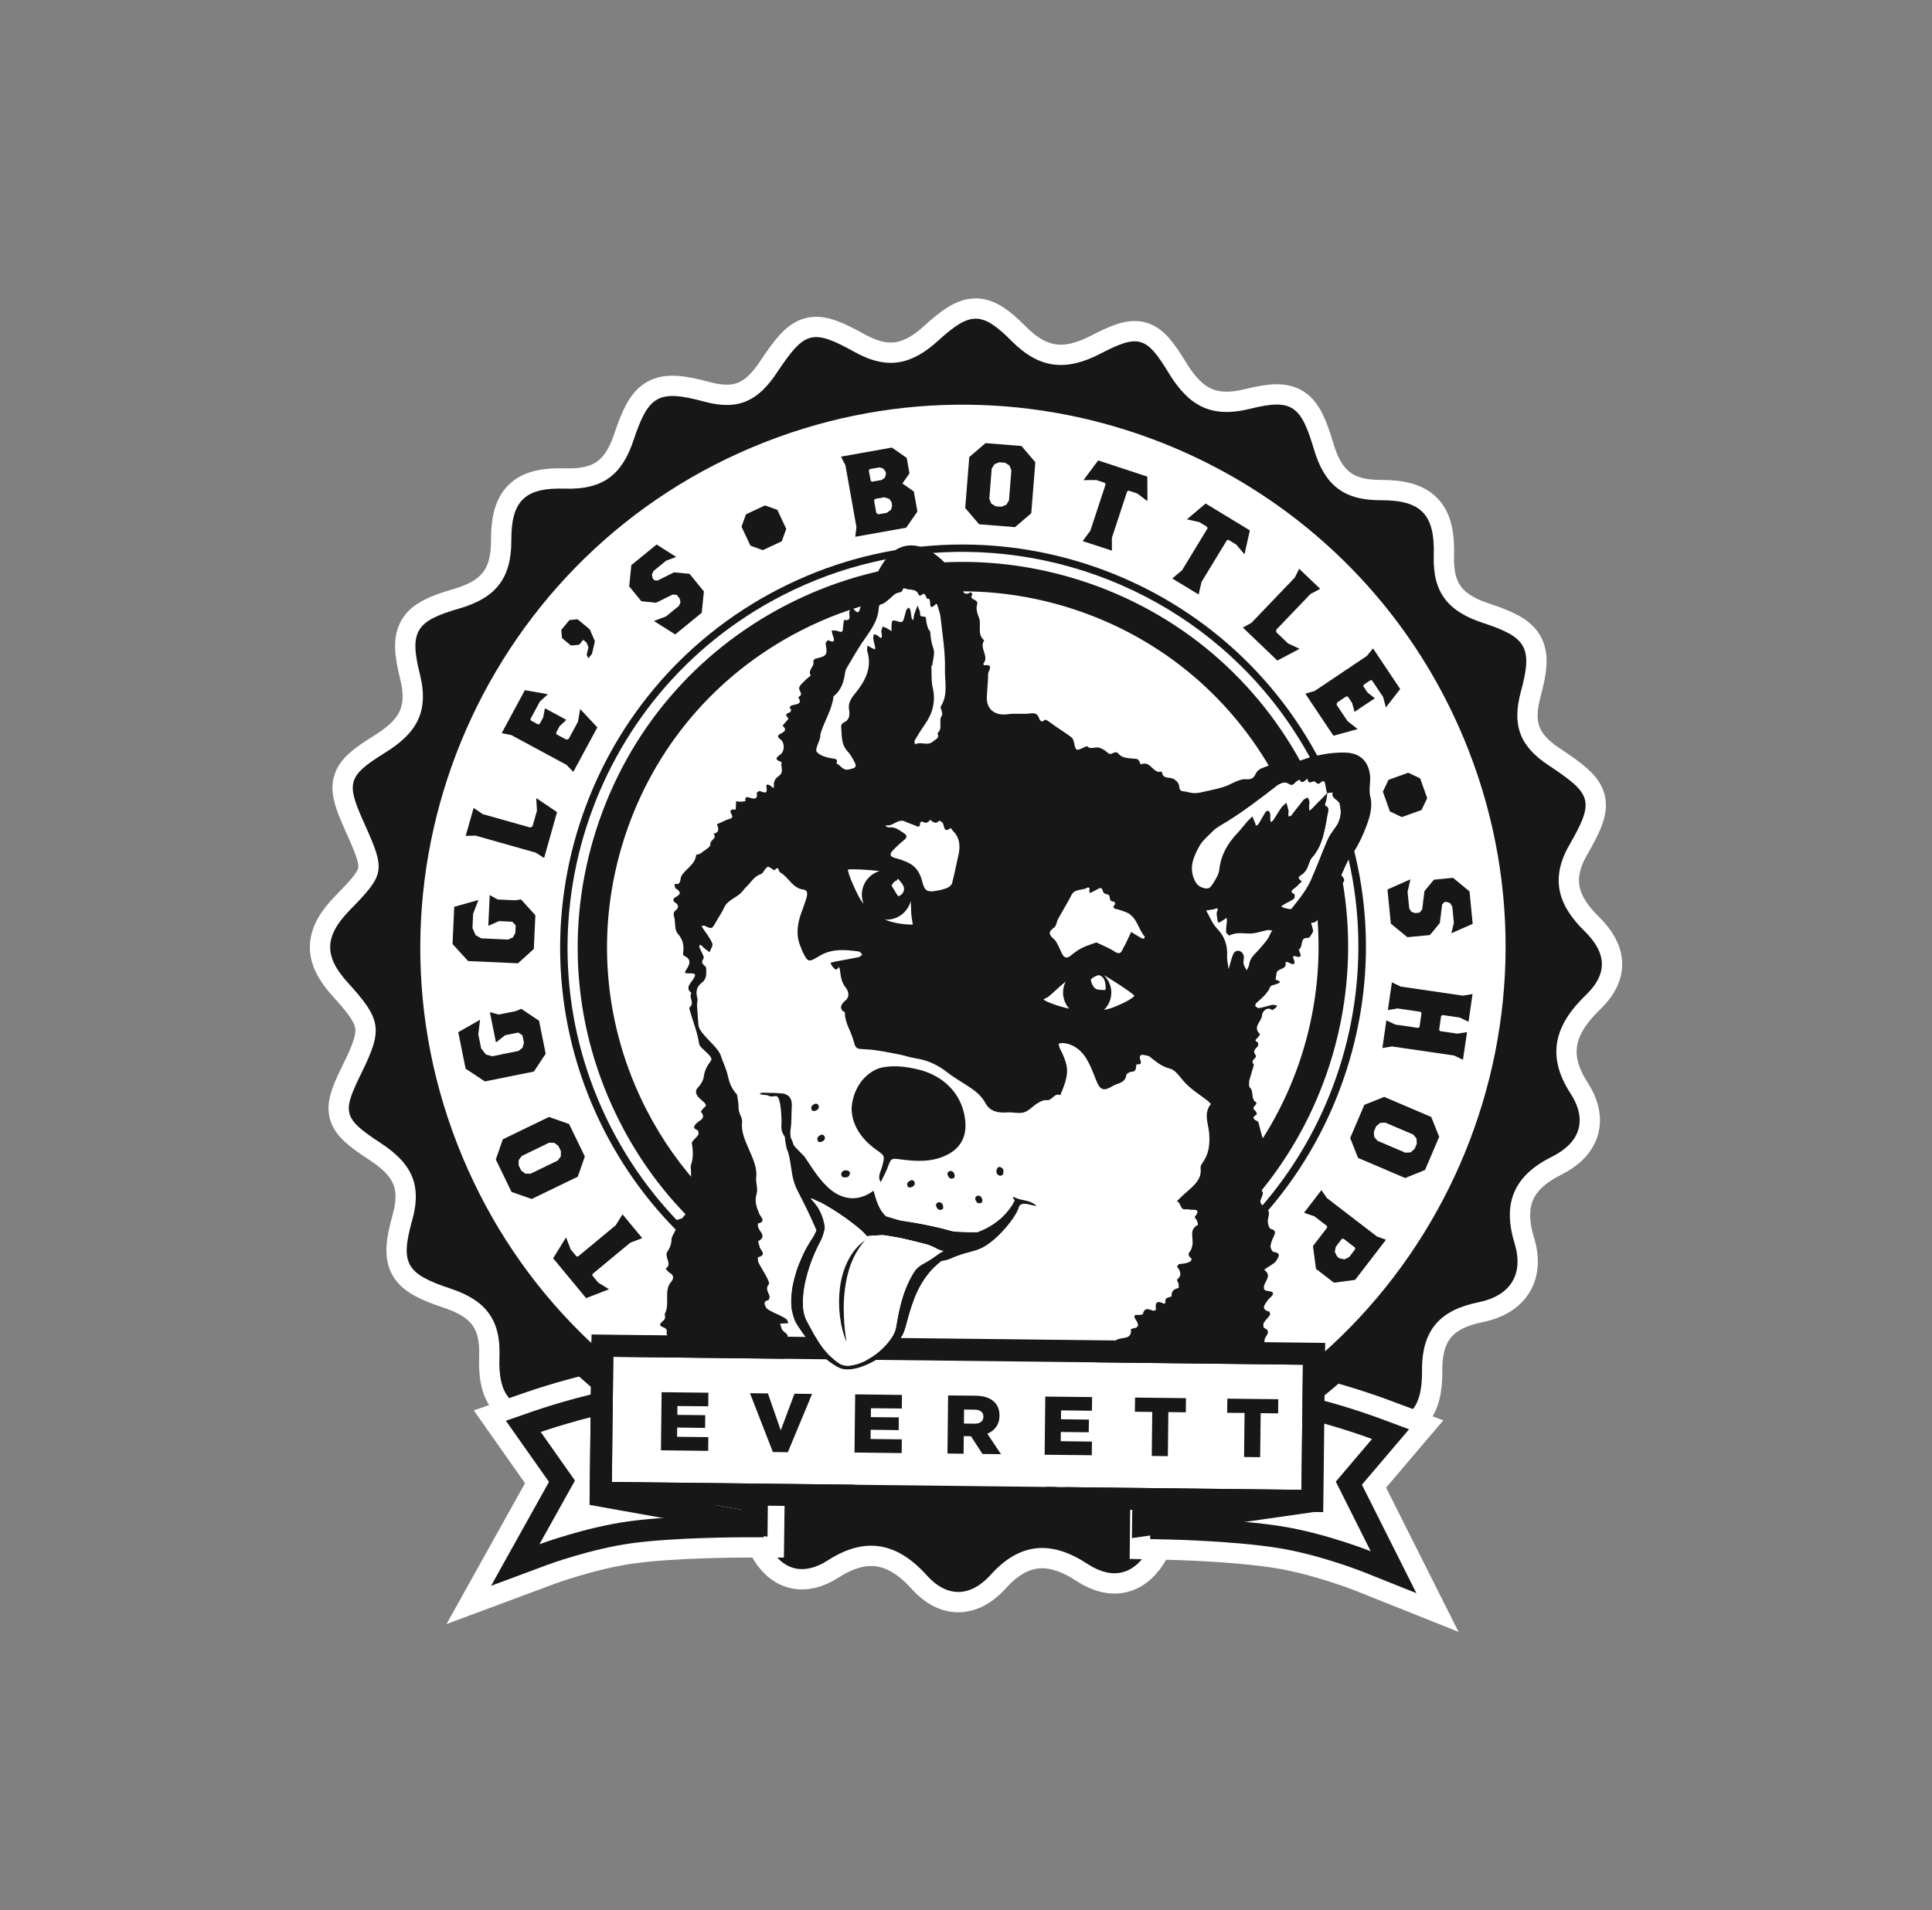 <?xml version="1.0" encoding="utf-8"?>
<!-- Generator: Adobe Illustrator 23.0.0, SVG Export Plug-In . SVG Version: 6.00 Build 0)  -->
<svg version="1.1" xmlns="http://www.w3.org/2000/svg" xmlns:xlink="http://www.w3.org/1999/xlink" x="0px" y="0px"
	 viewBox="0 0 270 267" style="enable-background:new 0 0 270 267;" xml:space="preserve">
<rect x="0" y="0" width="270" height="267" fill="#808080" stroke="none"/>
<style type="text/css">
	.st0{fill:#FFFFFF;}
	.st1{fill:#010101;}
	.st2{fill:none;stroke:#FFFFFF;stroke-width:5.675;stroke-miterlimit:10;}
	.st3{fill:#171717;}
	.st4{fill:none;}
</style>
<g id="Layer_1">
</g>
<g id="Isolation_Mode">
	<g>
		<path class="st2" d="M221.44,130.15c-3.37-3.3-5-7.02-2.14-12c3.58-6.25,3.23-7.12-2.93-11.21c-3.98-2.64-5.09-5.58-3.83-10.24
			c1.68-6.18,0.84-7.62-5.26-9.62c-4.79-1.57-7.07-4.12-6.91-9.41c0.18-5.77-1.74-7.77-7.44-7.75c-5.26,0.02-7.85-2.25-9.29-7.08
			c-1.83-6.15-3.05-7.16-8.94-5.7c-5.56,1.38-8.64-0.51-11.4-5.05c-3.09-5.09-4.21-5.41-9.48-2.67c-4.79,2.48-8.52,2.19-12.43-1.74
			c-4.17-4.19-5.81-4.14-10.25-0.09c-3.66,3.34-7.03,4.19-11.65,1.64c-6.01-3.33-7.03-2.97-10.91,2.85
			c-2.57,3.87-5.31,5.37-10.11,4.07c-6.48-1.76-7.85-0.89-9.95,5.43c-1.61,4.84-4.35,6.89-9.56,6.72c-5.57-0.18-7.52,1.67-7.5,7.18
			c0.03,5.43-2.23,8.12-7.32,9.59c-5.95,1.71-6.97,3.14-5.47,9.12c1.36,5.43-0.56,8.36-4.9,11.05c-5.31,3.29-5.38,4.25-2.85,9.87
			c2.97,6.61,2.89,7.06-2.03,12.1c-3.57,3.65-3.65,6.44-0.29,10.13c4.71,5.18,4.92,6.52,1.92,12.63c-2.7,5.5-2.69,6.28,2.66,9.79
			c4.15,2.72,5.88,5.63,4.42,10.82c-1.72,6.14-0.77,7.49,5.4,9.55c4.77,1.59,7,4.23,6.8,9.5c-0.21,5.55,1.67,7.61,7.1,7.59
			c5.65-0.02,8.62,2.31,9.69,7.69c0.88,4.45,3.76,6.64,8.12,5.26c6.24-1.98,9.91,0.51,12.7,5.79c1.87,3.55,4.87,4.34,8.27,2.15
			c5.31-3.42,9.74-2.47,13.85,2.1c2.87,3.19,6.15,3,8.92-0.09c4.15-4.61,8.56-4.78,13.51-1.53c3.6,2.36,6.63,1.49,8.65-2.15
			c2.86-5.15,6.69-7.42,12.52-5.11c0.53,0.21,1.18,0.13,2.42,0.24c3.61,0.87,5.1-2.05,5.92-5.2c1.36-5.22,4.1-7.73,9.85-7.52
			c5.49,0.2,7.46-1.73,7.41-7.27c-0.05-5.8,2.64-8.48,7.88-9.55c4.58-0.93,6.35-4,5.05-8.26c-1.75-5.73,0.01-9.49,5.23-12.09
			c3.93-1.96,5.01-5.1,2.58-8.86c-3.49-5.39-2.09-9.68,2.24-13.82C224.63,136.15,224.62,133.26,221.44,130.15L221.44,130.15z"/>
		<path class="st3" d="M221.44,130.15c-3.37-3.3-5-7.02-2.14-12c3.58-6.25,3.23-7.12-2.93-11.21c-3.98-2.64-5.09-5.58-3.83-10.24
			c1.68-6.18,0.84-7.62-5.26-9.62c-4.79-1.57-7.07-4.12-6.91-9.41c0.18-5.77-1.74-7.77-7.44-7.75c-5.26,0.02-7.85-2.25-9.29-7.08
			c-1.83-6.15-3.05-7.16-8.94-5.7c-5.56,1.38-8.64-0.51-11.4-5.05c-3.09-5.09-4.21-5.41-9.48-2.67c-4.79,2.48-8.52,2.19-12.43-1.74
			c-4.17-4.19-5.81-4.14-10.25-0.09c-3.66,3.34-7.03,4.19-11.65,1.64c-6.01-3.33-7.03-2.97-10.91,2.85
			c-2.57,3.87-5.31,5.37-10.11,4.07c-6.48-1.76-7.85-0.89-9.95,5.43c-1.61,4.84-4.35,6.89-9.56,6.72c-5.57-0.18-7.52,1.67-7.5,7.18
			c0.03,5.43-2.23,8.12-7.32,9.59c-5.95,1.71-6.97,3.14-5.47,9.12c1.36,5.43-0.56,8.36-4.9,11.05c-5.31,3.29-5.38,4.25-2.85,9.87
			c2.97,6.61,2.89,7.06-2.03,12.1c-3.57,3.65-3.65,6.44-0.29,10.13c4.71,5.18,4.92,6.52,1.92,12.63c-2.7,5.5-2.69,6.28,2.66,9.79
			c4.15,2.72,5.88,5.63,4.42,10.82c-1.72,6.14-0.77,7.49,5.4,9.55c4.77,1.59,7,4.23,6.8,9.5c-0.21,5.55,1.67,7.61,7.1,7.59
			c5.65-0.02,8.62,2.31,9.69,7.69c0.88,4.45,3.76,6.64,8.12,5.26c6.24-1.98,9.91,0.51,12.7,5.79c1.87,3.55,4.87,4.34,8.27,2.15
			c5.31-3.42,9.74-2.47,13.85,2.1c2.87,3.19,6.15,3,8.92-0.09c4.15-4.61,8.56-4.78,13.51-1.53c3.6,2.36,6.63,1.49,8.65-2.15
			c2.86-5.15,6.69-7.42,12.52-5.11c0.53,0.21,1.18,0.13,2.42,0.24c3.61,0.87,5.1-2.05,5.92-5.2c1.36-5.22,4.1-7.73,9.85-7.52
			c5.49,0.2,7.46-1.73,7.41-7.27c-0.05-5.8,2.64-8.48,7.88-9.55c4.58-0.93,6.35-4,5.05-8.26c-1.75-5.73,0.01-9.49,5.23-12.09
			c3.93-1.96,5.01-5.1,2.58-8.86c-3.49-5.39-2.09-9.68,2.24-13.82C224.63,136.15,224.62,133.26,221.44,130.15L221.44,130.15z"/>
		<path class="st0" d="M207.37,103.99c15.69,40.2-4.18,85.51-44.38,101.2c-40.2,15.69-85.51-4.18-101.21-44.38
			c-15.69-40.2,4.18-85.51,44.38-101.21C146.37,43.91,191.68,63.79,207.37,103.99L207.37,103.99z"/>
		
			<rect x="46.01" y="44.63" transform="matrix(0.011 -1 1 0.011 -0.036 266.963)" class="st4" width="177.98" height="177.74"/>
		<path class="st2" d="M107,192.94l-3.2,0.09c-0.52,0.01-12.67,0.38-17.3,1.1c-5.31,0.83-11.67,3.03-11.94,3.12l-3.86,1.34
			l2.35,3.34l3.67,5.21l-4.02,7.21l-4.07,7.31l7.84-2.92c0.06-0.02,6.08-2.25,11.89-3.04c5.96-0.81,15.25-0.82,15.35-0.82l3.04,0
			l0.04-3.04l0.18-15.68L107,192.94L107,192.94L107,192.94z M103.88,196.11l-0.18,15.68c0,0-9.52,0-15.76,0.85
			c-6.24,0.85-12.55,3.21-12.55,3.21l4.96-8.9l-4.78-6.79c0,0,6.31-2.19,11.41-2.99C91.47,196.48,103.88,196.11,103.88,196.11"/>
		<path class="st2" d="M160.99,193.2l-0.04,3.21l-0.18,15.68l-0.03,3.04l3.04,0.07c0.09,0,8.87,0.22,14.81,1.17
			c5.81,0.93,11.76,3.29,11.82,3.31l7.53,3.01l-3.64-7.25l-3.97-7.91l3.74-4.4l2.85-3.35l-4.12-1.53c-0.27-0.1-6.58-2.44-11.86-3.39
			c-4.61-0.83-16.25-1.47-16.75-1.49L160.99,193.2L160.99,193.2L160.99,193.2z M164.03,196.44c0,0,11.89,0.64,16.37,1.45
			c5.08,0.92,11.34,3.25,11.34,3.25l-5.06,5.96l4.88,9.73c0,0-6.26-2.5-12.48-3.49c-6.22-0.99-15.23-1.2-15.23-1.2L164.03,196.44"/>
		<path class="st4" d="M184.19,106.92c14.07,27.41,3.26,61.03-24.14,75.1c-27.4,14.07-61.03,3.26-75.1-24.14
			c-14.07-27.4-3.26-61.03,24.14-75.1C136.5,68.71,170.12,79.52,184.19,106.92L184.19,106.92z"/>
		<path class="st3" d="M135.11,77.14c-8.69-0.1-17.53,1.85-25.78,6.09c-27.11,13.92-37.84,47.3-23.92,74.41
			c13.92,27.11,47.3,37.84,74.41,23.92c27.11-13.92,37.84-47.3,23.92-74.41l0,0C174.06,88.3,154.96,77.37,135.11,77.14L135.11,77.14
			z M134.02,188.68c-20.22-0.23-39.67-11.37-49.53-30.57c-14.18-27.61-3.25-61.61,24.37-75.79c27.61-14.18,61.61-3.25,75.79,24.37
			c6.87,13.38,8.12,28.63,3.51,42.94c-4.6,14.31-14.5,25.98-27.88,32.85C151.88,186.79,142.88,188.78,134.02,188.68L134.02,188.68z"
			/>
		<path class="st3" d="M135.08,82.66c-7.98-0.09-15.91,1.76-23.22,5.51c-11.81,6.07-20.56,16.37-24.62,29.01
			c-4.06,12.64-2.96,26.11,3.1,37.93c8.71,16.96,25.89,26.79,43.74,27c7.82,0.09,15.77-1.67,23.19-5.48
			c24.39-12.52,34.04-42.55,21.52-66.94l0,0c-6.07-11.81-16.37-20.56-29.01-24.62C144.96,83.52,140.01,82.72,135.08,82.66
			L135.08,82.66z M134.05,186.21c-19.33-0.22-37.93-10.87-47.35-29.23c-6.57-12.79-7.76-27.37-3.36-41.06
			c4.4-13.69,13.87-24.84,26.66-31.41c12.79-6.57,27.37-7.76,41.06-3.36c13.69,4.4,24.84,13.87,31.41,26.66
			c13.56,26.4,3.1,58.91-23.3,72.46C151.12,184.41,142.51,186.31,134.05,186.21L134.05,186.21z"/>
		<path class="st3" d="M135.35,56.57c-9.43-0.11-19.03,1.55-28.35,5.19c-38.95,15.2-58.28,59.26-43.07,98.22
			c7.36,18.87,21.64,33.74,40.19,41.88c18.55,8.14,39.16,8.56,58.03,1.19c38.95-15.2,58.27-59.26,43.07-98.22
			C193.65,75.19,165.37,56.91,135.35,56.57L135.35,56.57z M133.64,212.89c-10.67-0.12-21.31-2.4-31.38-6.81
			c-19.68-8.63-34.82-24.41-42.63-44.43C43.5,120.33,64,73.58,105.32,57.46c41.32-16.13,88.07,4.37,104.19,45.69l0,0
			c7.81,20.02,7.36,41.88-1.27,61.56c-8.63,19.68-24.41,34.82-44.43,42.63C154.05,211.16,143.83,213,133.64,212.89L133.64,212.89z"
			/>
		
			<rect x="46.01" y="44.63" transform="matrix(0.011 -1 1 0.011 -0.036 266.963)" class="st4" width="177.98" height="177.74"/>
		<polygon class="st3" points="69.68,141.81 72.08,141.33 72.84,141.01 75.33,142.67 76.26,147.29 74.61,149.78 67.76,151.16 
			65.07,149.38 64.04,144.28 67.09,142.54 66.84,144.58 67.24,146.54 67.91,147.4 68.79,147.64 72.45,146.9 73.03,146.45 
			73.22,145.75 73.01,144.71 72.43,144.33 70.6,144.7 69.31,145.71 68.46,141.48 69.68,141.81 		"/>
		<polygon class="st3" points="69.55,125.73 71.99,125.84 72.81,125.72 74.82,127.93 74.6,132.64 72.39,134.65 65.41,134.33 
			63.24,131.95 63.48,126.75 66.86,125.8 66.12,127.72 66.03,129.72 66.47,130.72 67.26,131.16 71,131.33 71.67,131.04 72.02,130.4 
			72.07,129.35 71.6,128.84 69.74,128.75 68.24,129.41 68.44,125.11 69.55,125.73 		"/>
		<polygon class="st3" points="77.85,113.52 76.04,119.93 74.9,119.19 66.45,116.8 65.08,116.84 66.19,112.93 67.47,113.8 
			74.11,115.67 74.42,115.51 75.04,113.32 74.94,111.55 77.85,113.52 		"/>
		<polygon class="st3" points="83.48,101.67 80.12,107.89 79.17,106.91 71.44,102.74 70.11,102.48 73.35,96.47 76.56,97.04 
			75.45,98.06 74.12,100.53 74.2,100.72 75.2,101.26 75.42,101.19 75.92,100.26 76.15,99 79.15,100.62 78.21,101.5 77.71,102.43 
			77.78,102.65 79.14,103.38 79.47,103.29 80.77,100.88 81.08,99.11 83.48,101.67 		"/>
		<polygon class="st3" points="158.93,68.98 157.73,68.58 157.52,68.69 155.39,75.17 155.39,76.97 151.3,75.63 152.38,74.18 
			154.51,67.7 154.41,67.49 153.2,67.1 151.42,67.11 153.47,64.36 160.34,66.62 160.36,70.05 158.93,68.98 		"/>
		<polygon class="st3" points="172.77,76.12 171.68,75.46 171.46,75.51 167.91,81.35 167.51,83.1 163.83,80.86 165.2,79.7 
			168.75,73.86 168.69,73.64 167.61,72.98 165.87,72.59 168.49,70.38 174.67,74.14 173.92,77.48 172.77,76.12 		"/>
		<polygon class="st3" points="178.51,92.33 173.69,87.72 174.89,87.06 180.96,80.72 181.56,79.5 184.5,82.31 183.14,83.03 
			178.36,88.02 178.36,88.37 180.01,89.94 181.61,90.69 178.51,92.33 		"/>
		<polygon class="st3" points="79.75,174.63 80.56,175.61 80.78,175.63 86.04,171.27 87,169.74 89.75,173.06 88.07,173.71 
			82.81,178.07 82.79,178.3 83.6,179.28 85.11,180.21 81.91,181.45 77.3,175.88 79.11,172.96 79.75,174.63 		"/>
		<path class="st3" d="M72.93,161.57l-0.44,0.58l-0.01,0.73l0.35,0.73l0.58,0.44l0.73,0.01l3.8-1.84l0.44-0.58l0.01-0.73l-0.35-0.73
			l-0.58-0.44l-0.73-0.01L72.93,161.57L72.93,161.57z M79.53,157.11l2.2,4.54l-0.98,2.82l-6.44,3.12l-2.82-0.98l-2.2-4.54l0.98-2.82
			l6.44-3.12L79.53,157.11L79.53,157.11z"/>
		<polygon class="st3" points="83.14,89.63 82.73,91.4 82.21,92.02 81.99,91.52 82.24,90.46 81.95,89.8 81.51,89.43 80.94,90.12 
			79.79,90.23 78.54,89.19 78.44,88.04 79.58,86.67 80.72,86.56 82.41,87.96 83.14,89.63 		"/>
		<polygon class="st3" points="93.11,78.36 91.32,79.82 91.1,80.32 91.22,80.85 91.43,81.1 91.88,81.15 94.2,80 96.37,80.21 
			98.37,82.67 98.07,85.65 94.36,88.68 91.39,86.8 93.08,86.16 94.88,84.69 95.1,84.19 94.98,83.66 94.57,83.15 94,83.1 
			91.69,84.25 89.63,84.04 87.93,81.96 88.23,78.99 91.76,76.11 94.5,77.85 93.11,78.36 		"/>
		<polygon class="st3" points="109.25,75.66 106.6,76.9 104.87,76.27 103.63,73.62 104.25,71.89 106.91,70.65 108.64,71.27 
			109.88,73.93 109.25,75.66 		"/>
		<path class="st3" d="M124.59,70.16l-0.33-0.44l-0.7-0.21l-1.28,0.23l-0.13,0.19l0.31,1.76l0.28,0.2l1.2-0.21l0.58-0.43l0.15-0.52
			L124.59,70.16L124.59,70.16z M123.76,65.93l-0.33-0.44l-0.52-0.16l-1.36,0.24l-0.13,0.19l0.26,1.44l0.19,0.13l1.36-0.24l0.44-0.33
			l0.15-0.52L123.76,65.93L123.76,65.93z M126.64,73.76l-7.12,1.27l0.17-1.35l-1.54-8.64l-0.63-1.21l7.12-1.27l2.08,1.45l0.38,2.16
			l-0.99,1.41l1.6,1.12l0.5,2.8L126.64,73.76L126.64,73.76z"/>
		<path class="st3" d="M141.34,65.73l-0.27-0.67l-0.62-0.38l-0.81-0.06l-0.67,0.27l-0.38,0.62l-0.33,4.21l0.27,0.67l0.62,0.38
			l0.81,0.06l0.67-0.27l0.38-0.62L141.34,65.73L141.34,65.73z M141.85,73.68l-5.02-0.4l-1.94-2.27l0.57-7.13l2.27-1.94l5.02,0.4
			l1.94,2.27l-0.57,7.13L141.85,73.68L141.85,73.68z"/>
		<polygon class="st3" points="186.35,102.84 182.42,96.96 183.73,96.58 191.02,91.69 191.88,90.63 195.68,96.31 193.68,98.88 
			193.29,97.42 191.73,95.09 191.52,95.08 190.58,95.71 190.53,95.93 191.12,96.81 192.14,97.6 189.3,99.5 188.96,98.26 
			188.37,97.38 188.15,97.34 186.86,98.2 186.8,98.53 188.32,100.8 189.74,101.91 186.35,102.84 		"/>
		<polygon class="st3" points="194.24,113.42 193.26,110.66 194.05,109 196.8,108.01 198.47,108.8 199.45,111.56 198.66,113.22 
			195.91,114.21 194.24,113.42 		"/>
		<polygon class="st3" points="203.18,129.01 202.96,126.72 202.67,126.25 202.16,126.06 201.84,126.09 201.54,126.44 
			201.22,129.01 199.83,130.7 196.68,131 194.37,129.1 193.9,124.33 197.11,122.91 196.71,124.66 196.94,126.97 197.23,127.44 
			197.74,127.63 198.38,127.57 198.75,127.13 199.07,124.56 200.39,122.96 203.06,122.7 205.37,124.6 205.81,129.13 202.83,130.45 
			203.18,129.01 		"/>
		<polygon class="st3" points="193.75,142.62 194.98,143.21 198.2,143.68 198.38,143.55 198.66,141.61 198.53,141.43 195.31,140.96 
			193.96,141.18 194.52,137.31 195.75,137.9 204.44,139.17 205.79,138.95 205.23,142.82 204,142.23 201.58,141.88 201.4,142.01 
			201.12,143.94 201.26,144.13 203.67,144.48 205.02,144.27 204.45,148.13 203.22,147.54 194.53,146.27 193.19,146.49 
			193.75,142.62 		"/>
		<path class="st3" d="M196.4,161.12l0.73-0.04l0.55-0.47l0.32-0.75l-0.04-0.73l-0.47-0.55l-3.89-1.66l-0.73,0.04l-0.55,0.47
			l-0.32,0.75l0.04,0.73l0.47,0.55L196.4,161.12L196.4,161.12z M188.69,159.07l1.98-4.64l2.77-1.11l6.58,2.81l1.11,2.77l-1.98,4.64
			l-2.78,1.12l-6.58-2.81L188.69,159.07L188.69,159.07z"/>
		<path class="st3" d="M187.19,175.89l0.71,0.14l0.65-0.32l0.84-1.1l-0.03-0.23l-1.61-1.24l-0.23,0.03l-0.84,1.1l-0.14,0.71
			l0.32,0.65L187.19,175.89L187.19,175.89z M183.49,174.17l1.98-2.58l-0.03-0.23l-1.74-1.34l-1.46-0.5l2.43-3.16l0.78,1.11
			l6.96,5.35l1.28,0.47l-4.31,5.61l-2.96,0.39l-2.51-1.93L183.49,174.17L183.49,174.17z"/>
		<path class="st0" d="M108.87,204.52l-3.54-1.35C106.49,203.65,107.68,204.1,108.87,204.52L108.87,204.52z"/>
		<path class="st0" d="M144.29,168.51c-0.35-0.05-1.66-0.61-1.91,0.31c-0.39,1.38-2.93,4.46-4.95,5.54
			c-1.38,0.74-2.41,0.62-4.65,1.63c-0.3,0.14-0.72,0.24-1.24,0.31c-0.96,0.72-1.79,1.62-2.47,2.64c-0.72,1.1-1.26,2.33-1.7,3.61
			c-0.21,0.65-0.41,1.3-0.59,1.97l-0.27,1.02c-0.04,0.16-0.1,0.38-0.18,0.57c-0.07,0.19-0.16,0.37-0.25,0.55
			c-0.78,1.38-1.94,2.32-3.14,3.12c-0.61,0.39-1.24,0.75-1.91,1.03c-0.67,0.28-1.36,0.52-2.11,0.6c-0.37,0.04-0.75,0.05-1.14-0.03
			c-0.19-0.04-0.38-0.1-0.57-0.18c-0.19-0.09-0.32-0.19-0.49-0.28c-0.62-0.37-1.2-0.82-1.75-1.3c-1.09-0.98-1.99-2.14-2.81-3.3
			l-0.6-0.88c-0.09-0.13-0.21-0.32-0.31-0.5c-0.1-0.18-0.18-0.37-0.25-0.56c-0.28-0.76-0.41-1.55-0.42-2.31
			c-0.02-1.53,0.31-2.99,0.75-4.38c0.22-0.7,0.5-1.37,0.8-2.03c0.3-0.66,0.64-1.31,1.02-1.93l0.56-0.88c0.15-0.28,0.3-0.56,0.4-0.86
			c-2.4-5.52-2.87-5.37-3.33-7.47c-0.16-0.7-0.41-3.16-0.78-3.79c-0.07-0.12-0.27-1.17-0.31-1.78c-0.33-0.49-0.55-1.01-0.47-1.67
			c0.03-0.24,0.02-4.15-0.79-4.03c-1.29,0.18-0.58-0.15-1.82-0.18c-0.16,0-0.32-0.11-0.47-0.16c0.18-0.05,0.36-0.15,0.54-0.14
			c1.37,0.08,0.85-0.01,2.22,0.08c1.28,0,1.86,0.65,1.76,1.92c-0.08,1.05,0.01,2.1-0.17,3.15c-0.06,0.37-0.03,0.76,0.03,1.16
			c0.13,0.23,0.26,0.53,0.38,0.95c0.08,0.3,1.41,1.49,1.58,1.74c1.08,1.6,2.17,3.45,3.75,4.67c1.32,1.02,3.42,1.81,5.86,0.04
			c0.37,1.29,0.66,2.54,1.72,3.57c0.75,0.23,1.46,0.45,2.06,0.62c0.6,0.09,1.21,0.19,1.81,0.29c0.77,0.13,1.53,0.28,2.3,0.44
			c0.61,0.13,1.21,0.27,1.82,0.42c0.09,0.02,0.18,0.04,0.27,0.07c0.34,0.09,0.67,0.18,1.01,0.27c1.12,0.1,2.29,0.15,3.51,0.13
			c1.95-0.72,3.6-1.89,4.82-3.71c0.15-0.22,0.25-0.48,0.39-0.71c0.08-0.13-0.71-0.78,0.18-0.39c0.99,0.43,1.59,0.27,2.52,0.82
			c0.14,0.09,0.25,0.24,0.37,0.36C144.67,168.58,144.48,168.54,144.29,168.51L144.29,168.51z M113.37,154.76
			c0.02-0.11,0.1-0.2,0.18-0.26c0.16-0.14,0.34-0.25,0.53-0.22c0.19,0.03,0.36,0.23,0.34,0.48c-0.02,0.25-0.22,0.41-0.41,0.48
			c-0.15,0.06-0.32,0.09-0.47,0.03C113.4,155.2,113.35,154.87,113.37,154.76L113.37,154.76z M114.92,158.61
			c0.19,0.03,0.36,0.23,0.34,0.48c-0.02,0.25-0.22,0.41-0.41,0.48c-0.15,0.06-0.32,0.09-0.47,0.03c-0.15-0.06-0.2-0.39-0.18-0.5
			c0.02-0.11,0.1-0.2,0.18-0.26C114.55,158.69,114.74,158.58,114.92,158.61L114.92,158.61z M117.69,163.81
			c0.17-0.22,0.45-0.25,0.66-0.21c0.17,0.03,0.33,0.1,0.42,0.25c0.09,0.15-0.07,0.48-0.16,0.57c-0.09,0.09-0.21,0.12-0.32,0.14
			c-0.22,0.04-0.45,0.03-0.6-0.1C117.54,164.32,117.52,164.02,117.69,163.81L117.69,163.81z M127.84,165.45
			c-0.02,0.25-0.22,0.41-0.41,0.48c-0.15,0.06-0.32,0.09-0.47,0.03c-0.15-0.06-0.2-0.39-0.18-0.5c0.02-0.11,0.1-0.2,0.18-0.26
			c0.16-0.14,0.34-0.25,0.53-0.22C127.68,165,127.85,165.2,127.84,165.45L127.84,165.45z M131.75,168.96
			c-0.08,0.14-0.41,0.16-0.52,0.13c-0.11-0.03-0.19-0.12-0.25-0.2c-0.12-0.17-0.21-0.36-0.17-0.55c0.05-0.18,0.27-0.34,0.51-0.3
			c0.25,0.04,0.39,0.26,0.44,0.45C131.82,168.65,131.83,168.82,131.75,168.96L131.75,168.96z M133.35,164.59
			c-0.08,0.14-0.41,0.16-0.52,0.13c-0.11-0.03-0.19-0.12-0.25-0.2c-0.12-0.17-0.21-0.36-0.17-0.55c0.04-0.18,0.27-0.34,0.51-0.3
			c0.25,0.04,0.39,0.26,0.44,0.45C133.42,164.28,133.43,164.45,133.35,164.59L133.35,164.59z M123.42,149.17
			c1.65-0.29,3.23-0.08,4.78,0.28c3.9,0.9,6.43,3.74,6.71,7.36c0.17,2.21-0.77,3.78-2.76,4.7c-2.03,0.94-4.14,0.83-6.27,0.54
			c-1.38-0.18-1.36-0.17-1.86,1.2c-0.25,0.68-0.63,1.32-0.94,1.97c-0.5-0.79,0.03-1.49,0.21-2.21c0.38-1.47,0.38-1.45-0.82-2.3
			c-2.26-1.6-3.51-3.74-3.45-5.92C119.25,151.62,121.4,149.53,123.42,149.17L123.42,149.17z M136.3,167.43
			c0.05-0.18,0.27-0.34,0.51-0.3c0.25,0.04,0.39,0.26,0.44,0.45c0.04,0.16,0.06,0.32-0.02,0.47c-0.08,0.14-0.41,0.16-0.52,0.13
			c-0.11-0.03-0.19-0.12-0.25-0.2C136.34,167.81,136.25,167.62,136.3,167.43L136.3,167.43z M139.28,163.51
			c0.05-0.17,0.13-0.32,0.29-0.39c0.15-0.07,0.47,0.12,0.55,0.22c0.08,0.1,0.1,0.22,0.11,0.33c0.01,0.23-0.01,0.45-0.16,0.58
			c-0.15,0.13-0.44,0.12-0.64-0.07C139.23,163.99,139.22,163.72,139.28,163.51L139.28,163.51z M153.62,206.57
			c0,0-0.01,0.01-0.01,0.01l0-0.01c-0.84,0.23-1.45,0.4-1.45,0.4c-0.02,0.02-5.35,1.02-5.35,1.02c-0.08,0.08-0.6-0.07-1.13-0.45
			c-0.54-0.39,0.6-1.83,0.11-1.52c-0.45,0.28-0.46-0.05-0.47-0.35c-0.01-0.57,1.18-1.74,0.67-1.58c-0.19,0.06-0.53,0.07-0.63-0.04
			c-0.47-0.53,0.2-1.41-0.22-1.6c-0.03-0.01-0.07-0.02-0.1-0.03c-0.76-0.1-0.49-0.23-0.17-0.67c0.23-0.33,0.28-0.74,0.78-0.82
			c0.06-0.01,0.14-0.43,0.09-0.46c-0.29-0.18-0.51-0.33-0.02-0.5c0.49-0.17,1.02-0.25,1.48-0.46c0.33-0.16,0.79-0.45,0.84-0.74
			c0.13-0.77,0.57-1.38,1.17-1.61c0.9-0.35,1.56-1.25,2.23-1.69c0.39-0.25,1.36-0.68,0.14-1.23c-0.01,0,0.08-0.42,0.21-0.52
			c0.67-0.54,1.4-1.01,2.05-1.57c0.33-0.29,0.61-0.66,0.89-1.01c0.09-0.12,0.19-0.24,0.28-0.35c-0.27-0.04-0.54-0.07-0.82-0.11
			c-0.27-0.04-0.54-0.08-0.82-0.12c-0.1-0.02-0.23-0.08-0.28-0.16c-0.04-0.06,0.01-0.2,0.05-0.29c0.23-0.46,1.71-0.26,0.7-1.36
			c0.31-0.08,0.63-0.14,0.94-0.24c0.24-0.07,0.48-0.18,0.71-0.27c-0.13-0.18,0.9-0.26,0.75-0.42c-0.21-0.24-0.61-0.42,0.06-0.63
			c0.72-0.23,1.86,0,1.72-1.36c0-0.03,0.19-0.11,0.3-0.12c0.99-0.13,0.73-0.66,0.38-1.2c-0.31-0.48-0.32-0.74,0.37-0.68
			c0.21,0.02,0.59-0.05,0.62-0.15c0.25-0.98,0.85-0.63,1.44-0.44c0.11,0.04,0.4-0.12,0.39-0.15c-0.17-0.99,0.12-1.34,1.1-0.83
			c0.04,0.02,0.25-0.14,0.24-0.17c-0.25-0.85,0.85-0.68,0.84-0.91c-0.04-0.79,0.43-0.94,0.98-1.13c0.07-0.03,0.07-0.38,0.04-0.57
			c-0.04-0.22-0.28-0.57-0.22-0.62c0.71-0.6,0.41-1.16,0-1.75c-0.03-0.05,0.2-0.4,0.32-0.4c0.99-0.05,2.06-0.36,1.52-0.94
			c-0.29-0.31-0.3-0.55,0-0.87c0.16-0.18,0.21-0.48,0.28-0.73c0.3-0.96-0.59-2.23,0.78-2.92c0.06-0.03-0.03-0.4-0.1-0.59
			c-0.08-0.21-0.38-0.5-0.33-0.56c0.89-1.2-0.18-0.9-0.74-0.99c-0.17-0.03-0.35-0.08-0.51-0.05c-0.9,0.16-0.66-0.98-1.29-1.11
			c0.21-0.21,0.43-0.43,0.64-0.64c1.12-1.09,2.9-2.14,2.69-3.89c-0.02-0.2,0-0.45,0.11-0.61c1.03-1.44,1.19-2.56,1.09-4.28
			c-0.08-1.38-0.86-2.84,0.23-4.18c0.02-0.02-0.3-0.33-0.48-0.48c-1.13-0.88-2.38-1.62-3.34-2.73c-0.57-0.66-1.17-1.55-1.9-1.74
			c-1.18-0.29-1.95-1-2.83-1.67c-0.2-0.16-0.52-0.16-0.79-0.23c-0.47-0.12-0.67,0.11-0.56,0.54c0.12,0.45,0.35,0.81-0.46,0.76
			c-0.18-0.01,0.14,1.02-0.7,1.04c-0.27,0.01-0.73,0.27-0.76,0.46c-0.14,1.15-1.24,1.12-1.9,1.53c-1.33,0.82-1.79,0.54-2.35-0.89
			c-0.38-0.96-0.74-1.95-1.26-2.83c-0.72-1.23-1.77-2.12-3.28-2.28c-0.22-0.02-0.44,0.05-0.67,0.08c0.05,0.21,0.07,0.43,0.16,0.62
			c1.03,2.09,1.23,2.99,0.83,4.53c-0.18,0.7-0.5,1.37-0.75,2.05c-0.86-0.4-1.13,0.83-1.96,0.7c-0.38-0.06-0.86,0.2-1.23,0.43
			c-0.65,0.4-1.2,1.06-1.89,1.27c-0.72,0.21-1.57-0.05-2.35,0.01c-1.32,0.1-2.42-0.17-3.01-1.26c-0.52-0.97-1.27-1.6-2.11-2.18
			c-1.06-0.73-2.21-1.33-3.21-2.13c-1.32-1.04-2.75-1.73-4.42-1.98c-0.84-0.13-1.64-0.43-2.48-0.58c-1.45-0.27-2.9-0.6-4.37-0.68
			c-1.5-0.08-1.54,0.02-1.9-1.31c-0.35-1.3-1.22-2.45-1.17-3.87c-1.05-0.52-0.32-1.33,0-1.59c0.84-0.67,0.38-1.54,0.11-1.87
			c-0.64-0.8-0.71-1.65-0.82-2.55c-0.02-0.12-0.09-0.24-0.13-0.36c-0.03,0.05-0.05,0.1-0.08,0.15c-0.36,0.5-0.58,0.07-0.79-0.14
			c-0.15-0.15-0.21-0.38-0.31-0.57c0.2-0.05,0.4-0.11,0.6-0.15c1.11-0.21,2.23-0.4,3.33-0.63c0.19-0.04,0.35-0.24,0.52-0.36
			c-0.16-0.15-0.3-0.41-0.48-0.43c-1.89-0.26-3.77-0.44-5.53,0.63c-1.56,0.95-1.58,0.91-2.41-0.76c-0.05-0.1-0.06-0.22-0.11-0.33
			c-0.78-1.64-0.6-3.27-0.01-4.91c0.26-0.72,0.55-1.44,0.75-2.18c0.12-0.42,0.18-1.03-0.4-1.1c-1.59-0.19-2.1-1.76-3.3-2.41
			c-0.22-0.12-0.19-1.05-0.78-0.29c-0.02,0.03-0.55-0.36-0.87-0.51c-0.07-0.03-0.25,0.13-0.35,0.24c-0.24,0.27-0.41,0.71-0.7,0.81
			c-0.97,0.31-1.39,1.2-2.06,1.81c-0.23,0.21-0.43,0.52-0.68,0.78c-0.75,0.76-1.92,1.03-2.4,2.11c-0.3,0.68-0.74,1.29-1.1,1.94
			c-0.59,1.06-0.59,1.05-1.6,0.58c-0.12-0.06-0.29,0.01-0.44,0.02c0.05,0.09,0.11,0.19,0.16,0.28c0.46,0.71,1.01,1.39,1.35,2.16
			c0.13,0.29-0.24,0.8-0.38,1.22c-0.25-0.18-0.51-0.35-0.75-0.55c-0.13-0.11-0.23-0.26-0.36-0.37c-0.07-0.06-0.18-0.07-0.27-0.1
			c-0.02,0.1-0.09,0.22-0.06,0.3c0.2,0.57,0.77,1.38,0.58,1.64c-0.58,0.79,0.37,0.91,0.38,1.32c0.01,0.71,0.12,1.49-0.62,2.04
			c-0.72,0.53-0.86,1.28-0.62,2.14c0.08,0.3-0.07,0.66-0.04,0.99c0.06,0.84,0.18,2.8,0.22,2.95c0.38,1.31,2.67,2.8,3.1,4.1
			c0.31,0.94,0.77,1.84,0.98,2.8c0.2,0.91,0.5,1.77,1.22,2.57c0.09,0.1,0.11,0.27,0.13,0.41c0.07,0.5,0.17,1,0.16,1.5
			c-0.01,0.86,0.58,1.38,0.49,2.06c-0.33,2.45,2.28,5.18,1.97,7.63c-0.1,0.77,0.28,1.64,0.06,2.34c-0.34,1.06,0,1.89,0.37,2.8
			c0.17,0.43,1.04,1.05-0.18,1.36c-0.03,0.01-0.02,0.41,0.05,0.6c0.25,0.62,1.19,1.23-0.02,1.85c-0.05,0.03,0.14,0.5,0.18,0.77
			c0.09,0.5,1.13,1.15-0.22,1.46c-0.04,0.01-0.05,0.54,0.07,0.76c0.36,0.72,0.8,1.4,1.18,2.11c0.15,0.29,0.39,0.78,0.28,0.92
			c-0.5,0.6-0.14,1.05,0.06,1.58c0.07,0.19-0.03,0.63-0.12,0.65c-0.77,0.16-0.56,0.64-0.33,1.04c0.31,0.55,2.61,1.23,2.95,1.76
			c0.08,0.13,0.1,0.29,0.15,0.44c-0.16,0.01-0.33,0.01-0.49,0.02c-0.22,0.01-0.43,0.03-0.65,0.04c0.08,0.25,0.16,0.49,0.23,0.74
			c0.13,0.5,1.82,1.03-0.03,1.5c-0.05,0.01-0.09,0.31-0.04,0.45c0.1,0.27,1.04,0.58,1.16,0.84c0.17,0.38,0.21,0.67-0.4,0.58
			c-0.1-0.02-0.38,0.35-0.36,0.52c0.04,0.33,0.18,0.67,0.35,0.97c0.51,0.87,0.62,1.64-0.25,2.39c-0.23,0.2-0.41,0.89-0.35,0.92
			c0.05,0.03,0.1,0.06,0.14,0.09c0.79,0.52,1.92,1.71,2.76,2.13c0.43,0.22-0.03,0.27-0.21,0.27c-0.35-0.01-0.69-0.09-1.03-0.07
			c-0.2,0.01-0.52,0.11-0.55,0.22c-0.04,0.18,0.1,0.42,0.21,0.6c0.08,0.13,0.17,0.26,0.27,0.38c0.09,0.12,0.19,0.24,0.29,0.37l0,0
			c-0.16-0.05-0.32-0.1-0.48-0.15c-0.16-0.05-0.32-0.1-0.48-0.15c-0.16-0.05-0.36-0.23-0.47-0.18c-0.16,0.06-0.3,0.1-0.43,0.11
			l0,0.01c-0.09,0.44,0.23,0.55,0.12,0.6c-1.16,0.46,0.44,2.15-0.12,1.51c-0.17-0.19-0.15,2.06-0.34,2.09
			c-0.48,0.07,0.57,0.53,0.19,0.81c-0.26,0.19-0.16,0.93,0.03,1.15c0.11,0.12-0.09,0.74-0.17,0.89c15.44,5.45,32.65,6.09,49.25,0.88
			C158.24,205.34,155.42,206.08,153.62,206.57L153.62,206.57z"/>
		<path class="st3" d="M122.47,160.72c1.2,0.85,1.2,0.83,0.82,2.3c-0.18,0.72-0.71,1.42-0.21,2.21c0.32-0.66,0.69-1.29,0.94-1.97
			c0.51-1.37,0.48-1.39,1.86-1.2c2.13,0.28,4.24,0.4,6.27-0.54c1.99-0.92,2.93-2.49,2.76-4.7c-0.28-3.62-2.8-6.46-6.71-7.36
			c-1.56-0.36-3.14-0.57-4.78-0.28c-2.01,0.36-4.16,2.45-4.4,5.63C118.96,156.98,120.21,159.12,122.47,160.72L122.47,160.72z"/>
		<path class="st0" d="M118.66,107.55c0.92-0.21,1.16-0.31,0.76-1.08c-0.26-0.51-0.55-1.03-0.94-1.44
			c-0.95-1.01-0.79-2.28-0.91-3.49c-0.02-0.17,0.15-0.45,0.3-0.51c0.87-0.36,0.93-1.06,0.81-1.83c-0.14-0.87,0.18-1.46,0.75-2.15
			c1.4-1.72,2.53-3.6,1.8-6.01c-0.08-0.25,0.01-0.54,0.02-0.81c0.23,0.13,0.45,0.26,0.68,0.39c0.12,0.06,0.25,0.1,0.38,0.15
			c0-0.11,0.03-0.23,0.01-0.33c-0.08-0.39-0.21-0.78-0.26-1.18c-0.03-0.2,0.06-0.43,0.09-0.64c0.19,0.09,0.43,0.13,0.58,0.27
			c0.32,0.29,0.57,0.52,0.53-0.18c-0.01-0.17-0.09-0.35-0.07-0.51c0.03-0.21,0.12-0.41,0.19-0.62c0.2,0.08,0.41,0.15,0.6,0.25
			c0.22,0.12,0.43,0.26,0.64,0.39c-0.01-0.22-0.03-0.45-0.01-0.67c0.05-0.97,0.05-0.96,1.2-0.6c0.12,0.04,0.4-0.08,0.44-0.19
			c0.17-0.49,0.27-1,0.43-1.49c0.05-0.14,0.22-0.24,0.34-0.35c0.08,0.13,0.21,0.25,0.24,0.39c0.07,0.34,0.08,0.68,0.15,1.02
			c0.03,0.14,0.15,0.26,0.22,0.39c0.02-0.11,0.05-0.23,0.07-0.34c0.03-0.17,0.03-0.35,0.09-0.51c0.14-0.41,0.3-0.82,0.46-1.23
			c0.13,0.39,0.38,0.78,0.36,1.16c-0.04,0.69,0.85,0.08,0.83,0.71c-0.01,0.43,0.14,0.87,0.27,1.3c0.06,0.2,0.31,0.36,0.32,0.55
			c0.04,0.79,0.16,1.52,0.44,2.3c0.25,0.68-0.09,1.58-0.17,2.38c-0.04,0-0.08,0.01-0.12,0.01c0.05,1.03-0.04,2.08,0.19,3.07
			c0.45,1.96-0.02,3.63-1.14,5.21c-0.5,0.7-0.94,1.44-1.38,2.18c-0.08,0.13,0.02,0.37,0.04,0.55c0.78-0.5,1.75,0.28,2.51-0.41
			c0.36-0.33,1.01-0.45,0.62-1.17c0.85-0.65,0.08-1.73,0.64-2.48c0.11-0.15-0.02-0.49-0.06-0.73c-0.03-0.16-0.19-0.38-0.13-0.47
			c1.09-1.65,0.57-3.53,0.61-5.28c0.06-2.39-0.35-4.8-0.61-7.2c-0.06-0.61-0.3-1.2-0.47-1.79c-0.02-0.06-0.15-0.13-0.16-0.13
			c-1.32,1.35-0.48-0.83-1.12-0.69c-0.38,0.08-0.24-1.21-1.02-0.47c-0.04,0.04-0.27-0.02-0.29-0.08c-0.26-0.83-0.91-0.69-1.57-0.82
			c-0.44-0.09-0.57-0.36-0.76,0.25c-0.06,0.2-0.64,0.21-0.93,0.39c-0.74,0.47-1.2,1.33-2.13,1.54c-0.09,0.02-0.18,0.28-0.19,0.43
			c-0.09,1.97-1.33,3.38-2.35,4.91c-0.7,1.05-1.32,2.15-1.97,3.24c-0.15,0.25-0.32,0.51-0.36,0.78c-0.18,1.33-0.52,2.57-1.64,3.45
			c-0.21,1.85-1.27,3.41-1.8,5.15c-0.07,0.21-0.04,0.45-0.09,0.67c-0.17,0.67-0.71,1.63-0.46,1.94c0.43,0.53,1.34,0.78,2.09,0.91
			c0.54,0.09,0.9,0.05,0.7,0.73C117.53,106.91,117.75,107.75,118.66,107.55L118.66,107.55z"/>
		<path class="st0" d="M157.16,127.43c-0.33-0.1-0.65-0.24-0.98-0.32c-0.44-0.1-0.85-0.16-0.36-0.72c0.04-0.05-0.09-0.36-0.13-0.36
			c-0.69,0.04-0.52-0.51-0.7-0.87c-0.13-0.27-0.75-0.03-0.91-0.7c-0.16-0.69-0.73-0.09-1.11,0.04c-0.34,0.11-0.9,0.78-0.7-0.32
			c0.01-0.03-0.22-0.17-0.25-0.14c-0.71,0.49-1.8,0.11-2.31,1.1c-0.57,1.12-1.24,2.19-1.84,3.29c-0.22,0.4-0.25,1.01-0.57,1.23
			c-0.9,0.62-0.69,1.05,0,1.63c0.27,0.23,0.43,0.61,0.61,0.94c0.19,0.35,0.32,0.73,0.5,1.08c0.29,0.55,0.65,0.73,1.21,0.27
			c0.49-0.4,1-0.79,1.56-1.07c0.63-0.32,1.33-0.52,2.03-0.78c0.93,0.45,1.79,0.78,2.54,1.27c0.63,0.41,0.9,0.26,1.15-0.34
			c0.11-0.26,0.29-0.5,0.41-0.76c0.26-0.54,0.51-1.09,0.76-1.63c0.49,0.29,0.97,0.59,1.47,0.88c0.09,0.05,0.23,0.07,0.31,0.04
			c0.06-0.03,0.14-0.21,0.12-0.25C158.99,129.81,158.87,127.98,157.16,127.43L157.16,127.43z"/>
		<path class="st0" d="M185.44,110.87c-0.1-0.54-0.19-1.08-0.31-1.61c-0.01-0.04-0.33-0.09-0.39-0.03
			c-0.31,0.31-0.53,0.57-0.96,0.08c-0.22-0.26-1.01,0.5-1.02-0.45c-0.39,0.05-0.71,0.92-1.17,0.1c-0.18,0.12-0.39,0.22-0.55,0.37
			c-0.28,0.29-0.44,0.56-0.97,0.21c-0.52-0.35-1.08-0.11-1.66,0.33c-2.27,1.75-4.56,3.52-6.99,5.02c-0.69,0.43-1.42,0.77-2,1.37
			c-0.63,0.65-1.37,1.24-1.8,2c-0.83,1.49-1.54,3.04-0.67,4.85c0.33,0.68,0.75,0.92,1.39,1.08c0.7,0.18,0.96-0.34,1.21-0.74
			c0.36-0.57,0.76-1.21,0.83-1.86c0.22-2.06,1.18-3.7,2.57-5.15c0.48-0.5,0.89-1.06,1.34-1.58c0.22-0.25,0.47-0.47,0.71-0.71
			c0.14,0.33,0.28,0.66,0.42,1c0.04,0.1,0.05,0.21,0.07,0.32c0.13-0.09,0.31-0.15,0.39-0.28c0.33-0.54,0.61-1.1,0.95-1.64
			c0.07-0.11,0.3-0.22,0.41-0.18c0.12,0.04,0.23,0.24,0.25,0.39c0.04,0.22,0,0.46,0.01,0.69c0.01,0.17,0.04,0.34,0.06,0.51
			c0.13-0.1,0.3-0.18,0.38-0.31c0.38-0.57,0.72-1.18,1.12-1.74c0.18-0.26,0.47-0.45,0.7-0.67c0.1,0.35,0.22,0.7,0.29,1.06
			c0.03,0.16-0.02,0.34-0.02,0.52c0,0.11,0.02,0.23,0.03,0.34c0.14-0.05,0.33-0.07,0.41-0.17c0.58-0.72,1.12-1.46,1.71-2.17
			c0.13-0.15,0.38-0.2,0.58-0.3c0.07,0.19,0.19,0.38,0.21,0.58c0.02,0.22-0.06,0.46-0.06,0.69c0,0.2,0.04,0.4,0.07,0.6
			c0.17-0.15,0.34-0.29,0.49-0.45C184.14,112.23,184.79,111.55,185.44,110.87c0.02,0,0.03,0,0.04-0.01c0-0.01,0-0.03,0-0.04
			L185.44,110.87L185.44,110.87z"/>
		<path class="st0" d="M132.9,115.71c-1.16,0.88-0.83-0.53-1.23-0.8c-0.13-0.09-0.37-0.24-0.39-0.22c-0.49,0.57-0.87,0.21-1.27-0.12
			c-0.31,0.42-0.66,0.57-1.12,0.22c-0.02-0.02-0.3,0.17-0.29,0.25c0.02,0.52-0.19,0.57-0.61,0.37c-0.47-0.22-0.97-0.36-1.43-0.58
			c-1.02-0.5-1.7,0.7-2.66,0.51c-0.03-0.01-0.08,0.07-0.12,0.11c0.15,0.06,0.32,0.2,0.46,0.18c0.83-0.11,1.41,0.36,2.04,0.77
			c0.53,0.35,0.57,0.61,0.06,1.02c-0.58,0.46-1.13,0.97-1.62,1.52c-0.41,0.45-0.3,0.79,0.35,0.96c0.66,0.17,1.32,0.39,1.93,0.69
			c1.1,0.55,1.65,1.52,1.93,2.7c0.28,1.16,0.67,1.41,1.8,1.23c0.56-0.09,1.13-0.22,1.66-0.43c0.28-0.11,0.62-0.4,0.69-0.67
			c0.36-1.38,0.64-2.78,0.94-4.18c0.21-1.19,0.07-2.27-0.83-3.16C133.05,115.99,132.98,115.84,132.9,115.71L132.9,115.71z"/>
		<path class="st0" d="M177.17,130c-0.85,0.16-1.69,0.5-2.53,0.49c-0.96-0.01-1.91-0.22-2.82,0.27c-0.07,0.04-0.47-0.29-0.48-0.46
			c-0.02-0.51,0.08-1.03,0.11-1.54c0.01-0.15-0.02-0.31-0.03-0.46c-0.14,0.09-0.28,0.17-0.42,0.27c-0.82,0.55-0.82,0.55-0.92-0.38
			c-0.02-0.22-0.11-0.48-0.03-0.67c0.37-0.89-0.24-0.44-0.53-0.4c-0.29,0.04-0.57,0.09-0.97,0.15c0.55,0.93,0.88,1.84,1.49,2.48
			c1.08,1.11,1.51,2.35,1.44,3.86c-0.03,0.62,0.14,1.24,0.22,1.86c0.15-0.55,0.28-1.1,0.46-1.64c0.1-0.3,0.23-0.68,0.47-0.83
			c0.51-0.31,1.16,0.11,1.19,0.73c0.02,0.34-0.1,0.7-0.03,1.03c0.06,0.3,0.29,0.58,0.44,0.86c0.11-0.27,0.3-0.52,0.33-0.8
			c0.12-1.02,0.93-1.54,1.5-2.24c0.54-0.65,1.16-1.24,1.46-2.07c0.06-0.15,0.18-0.28,0.28-0.42
			C177.59,130.06,177.37,129.96,177.17,130L177.17,130z"/>
		<path class="st0" d="M186.28,110.75c-0.27,0.04-0.53,0.08-0.8,0.11c-0.05,0.38-0.06,0.78-0.18,1.14
			c-0.12,0.35-0.27,0.61,0.22,0.79c0.1,0.04,0.14,0.42,0.1,0.62c-0.5,2.25-0.63,4.62-2.3,6.48c-0.35,0.39-0.42,1.01-0.66,1.5
			c-0.12,0.24-0.3,0.46-0.49,0.66c-0.31,0.33-1.21,0.51-0.24,1.12c-0.35,0.34-0.66,0.73-1.05,1c-0.46,0.32-0.6,0.51,0.01,0.81
			c0.07,0.04,0.06,0.53-0.07,0.64c-0.3,0.25-0.69,0.4-1.04,0.59c-0.25,0.14-0.49,0.29-0.73,0.44c0.12,0.08,0.22,0.2,0.35,0.23
			c0.37,0.08,0.97,0.28,1.08,0.13c0.9-1.15,1.86-2.3,2.51-3.59c0.95-1.89,1.62-3.92,2.47-5.86c0.29-0.66,0.69-1.3,1.12-1.88
			c0.78-1.03,0.99-2.04,0.6-3.33C186.99,111.7,185.96,111.61,186.28,110.75L186.28,110.75z"/>
		<path class="st0" d="M154.94,136.7c-0.21-0.13-0.43-0.26-0.66-0.38c0.69,0.66,1.09,1.61,1.02,2.64c-0.06,0.87-0.45,1.65-1.03,2.21
			c0.46-0.09,0.92-0.21,1.36-0.38c1.89-0.75,2.75-1.36,2.91-1.59C158.35,138.95,157.54,138.32,154.94,136.7L154.94,136.7z"/>
		<path class="st0" d="M148.57,138.52c0.03-0.48,0.16-0.93,0.37-1.33c-0.6,0.48-1.06,0.92-1.47,1.29c-0.43,0.4-0.77,0.72-1.1,0.93
			c-0.08,0.05-0.17,0.09-0.26,0.13c-0.17,0.08-0.25,0.12-0.28,0.18c0.36,0.27,1.79,0.88,3.59,1.27
			C148.84,140.34,148.51,139.46,148.57,138.52L148.57,138.52z"/>
		<path class="st0" d="M153.5,136.3c0,0-0.55,0.2-0.85,0.42c-0.13,0.09-0.21,0.19-0.19,0.28c0.06,0.31,0.31,1.18,0.92,1.3
			c0.2,0.04,0.39,0.06,0.56,0.07c0.34,0.02,0.58,0,0.58,0S154.72,136.45,153.5,136.3L153.5,136.3z"/>
		<path class="st0" d="M127.33,127.29L127.33,127.29c0-0.01,0-0.6-0.06-1.35c-0.41,1.58-1.89,2.71-3.58,2.6
			c-0.02,0-0.03,0-0.05-0.01c0.02,0.01,0.04,0.02,0.06,0.03c1.12,0.44,2.41,0.67,3.81,0.68c0.02,0,0.04,0,0.05,0
			c-0.01-0.11-0.04-0.23-0.06-0.35C127.44,128.48,127.34,127.91,127.33,127.29L127.33,127.29z"/>
		<path class="st0" d="M120.46,124.85c0.1-1.49,1.12-2.69,2.47-3.09c-1.65-0.19-3.8-0.3-4.42-0.21c-0.02,0.53,0.93,2.73,1.61,3.95
			c0.14,0.25,0.3,0.49,0.47,0.72c0.03,0.03,0.07,0.06,0.1,0.1C120.51,125.86,120.42,125.37,120.46,124.85L120.46,124.85z"/>
		<path class="st0" d="M125.77,123.14c-0.5-0.61-0.23-0.1-0.51-0.05c-0.06,0.01-0.12,0.04-0.18,0.09c-0.26,0.18-0.54,0.59-0.42,0.72
			c0.14,0.17,0.68,1.19,0.9,1.38c0,0,0.4-0.09,0.64-0.5c0.02-0.04,0.05-0.09,0.07-0.13C126.48,124.12,126.27,123.75,125.77,123.14
			L125.77,123.14z"/>
		<path class="st3" d="M186.59,115.69c-0.44,0.58-0.83,1.21-1.12,1.88c-0.84,1.94-1.52,3.97-2.47,5.86
			c-0.65,1.3-1.61,2.44-2.51,3.59c-0.12,0.15-0.71-0.06-1.08-0.13c-0.13-0.03-0.23-0.15-0.35-0.23c0.24-0.15,0.48-0.3,0.73-0.44
			c0.35-0.2,0.74-0.34,1.04-0.59c0.12-0.1,0.14-0.6,0.07-0.64c-0.6-0.29-0.47-0.49-0.01-0.81c0.39-0.27,0.7-0.66,1.05-1
			c-0.97-0.6-0.08-0.78,0.24-1.12c0.19-0.2,0.37-0.42,0.49-0.66c0.24-0.5,0.32-1.12,0.66-1.5c1.67-1.85,1.8-4.23,2.3-6.48
			c0.04-0.2,0-0.59-0.1-0.62c-0.49-0.18-0.34-0.44-0.22-0.79c0.12-0.36,0.13-0.76,0.18-1.14c-0.01,0-0.02,0-0.04,0.01
			c-0.65,0.68-1.31,1.36-1.96,2.03c-0.16,0.16-0.33,0.3-0.49,0.45c-0.02-0.2-0.07-0.4-0.07-0.6c0-0.23,0.09-0.46,0.06-0.69
			c-0.02-0.2-0.13-0.39-0.21-0.58c-0.2,0.1-0.45,0.15-0.58,0.3c-0.59,0.71-1.13,1.46-1.71,2.17c-0.08,0.1-0.27,0.11-0.41,0.17
			c-0.01-0.11-0.03-0.23-0.03-0.34c0-0.17,0.05-0.35,0.02-0.52c-0.08-0.36-0.19-0.71-0.29-1.06c-0.24,0.22-0.52,0.41-0.7,0.67
			c-0.4,0.56-0.74,1.17-1.12,1.74c-0.09,0.13-0.25,0.21-0.38,0.31c-0.02-0.17-0.05-0.34-0.06-0.51c-0.01-0.23,0.03-0.47-0.01-0.69
			c-0.03-0.15-0.14-0.35-0.25-0.39c-0.11-0.04-0.34,0.07-0.41,0.18c-0.33,0.54-0.62,1.1-0.95,1.64c-0.08,0.13-0.26,0.19-0.39,0.28
			c-0.02-0.11-0.03-0.22-0.07-0.32c-0.13-0.33-0.28-0.67-0.42-1c-0.24,0.24-0.49,0.46-0.71,0.71c-0.45,0.52-0.87,1.08-1.34,1.58
			c-1.39,1.46-2.35,3.09-2.57,5.15c-0.07,0.64-0.47,1.28-0.83,1.86c-0.25,0.4-0.52,0.92-1.21,0.74c-0.64-0.16-1.07-0.4-1.39-1.08
			c-0.87-1.81-0.16-3.36,0.67-4.85c0.43-0.76,1.17-1.35,1.8-2c0.57-0.59,1.31-0.94,2-1.37c2.44-1.51,4.72-3.27,6.99-5.02
			c0.57-0.44,1.13-0.68,1.66-0.33c0.53,0.35,0.68,0.08,0.97-0.21c0.15-0.15,0.36-0.25,0.55-0.37c0.46,0.82,0.78-0.05,1.17-0.1
			c0.01,0.95,0.8,0.2,1.02,0.45c0.43,0.49,0.65,0.24,0.96-0.08c0.06-0.06,0.38-0.01,0.39,0.03c0.12,0.53,0.21,1.07,0.31,1.61
			l0.05-0.04c0,0.01,0,0.03,0,0.04c0.27-0.04,0.53-0.08,0.8-0.11c-0.32,0.86,0.71,0.94,0.91,1.6
			C187.58,113.65,187.37,114.66,186.59,115.69L186.59,115.69z M177.53,130.51c-0.3,0.82-0.92,1.42-1.46,2.07
			c-0.58,0.7-1.38,1.22-1.5,2.24c-0.03,0.28-0.21,0.53-0.33,0.8c-0.15-0.29-0.37-0.56-0.44-0.86c-0.07-0.33,0.05-0.69,0.03-1.03
			c-0.03-0.62-0.68-1.04-1.19-0.73c-0.24,0.15-0.37,0.53-0.47,0.83c-0.18,0.54-0.31,1.09-0.46,1.64c-0.08-0.62-0.25-1.24-0.22-1.86
			c0.08-1.51-0.36-2.75-1.44-3.86c-0.62-0.64-0.95-1.55-1.49-2.48c0.4-0.06,0.68-0.11,0.97-0.15c0.29-0.04,0.9-0.49,0.53,0.4
			c-0.08,0.19,0.01,0.45,0.03,0.67c0.1,0.93,0.1,0.93,0.92,0.38c0.14-0.09,0.28-0.18,0.42-0.27c0.01,0.15,0.04,0.31,0.03,0.46
			c-0.04,0.52-0.14,1.03-0.11,1.54c0.01,0.17,0.41,0.49,0.48,0.46c0.92-0.49,1.86-0.28,2.82-0.27c0.84,0.01,1.68-0.34,2.53-0.49
			c0.2-0.04,0.42,0.06,0.63,0.1C177.71,130.23,177.58,130.36,177.53,130.51L177.53,130.51z M159.86,131.19
			c-0.09,0.03-0.22,0.01-0.31-0.04c-0.49-0.28-0.98-0.58-1.47-0.88c-0.25,0.54-0.5,1.09-0.76,1.63c-0.12,0.26-0.3,0.49-0.41,0.76
			c-0.25,0.6-0.52,0.75-1.15,0.34c-0.75-0.49-1.61-0.82-2.54-1.27c-0.71,0.27-1.4,0.46-2.03,0.78c-0.56,0.28-1.07,0.67-1.56,1.07
			c-0.56,0.46-0.92,0.28-1.21-0.27c-0.18-0.35-0.32-0.73-0.5-1.08c-0.18-0.33-0.33-0.71-0.61-0.94c-0.69-0.58-0.9-1.02,0-1.63
			c0.32-0.22,0.35-0.83,0.57-1.23c0.6-1.11,1.28-2.17,1.84-3.29c0.5-1,1.6-0.61,2.31-1.1c0.04-0.03,0.26,0.11,0.25,0.14
			c-0.2,1.09,0.36,0.43,0.7,0.32c0.38-0.13,0.95-0.73,1.11-0.04c0.16,0.68,0.78,0.44,0.91,0.7c0.18,0.37,0,0.91,0.7,0.87
			c0.04,0,0.18,0.31,0.13,0.36c-0.49,0.56-0.08,0.62,0.36,0.72c0.33,0.08,0.65,0.21,0.98,0.32c1.71,0.55,1.84,2.38,2.82,3.51
			C160,130.98,159.92,131.17,159.86,131.19L159.86,131.19z M149.42,140.99c-1.8-0.39-3.22-0.99-3.59-1.27
			c0.04-0.05,0.11-0.1,0.28-0.18c0.08-0.04,0.17-0.08,0.26-0.13c0.33-0.21,0.67-0.53,1.1-0.93c0.4-0.37,0.87-0.81,1.47-1.29
			c-0.21,0.4-0.34,0.85-0.37,1.33C148.51,139.46,148.84,140.34,149.42,140.99L149.42,140.99z M154.27,141.17
			c0.59-0.56,0.97-1.33,1.03-2.21c0.07-1.03-0.34-1.98-1.02-2.64c0.23,0.12,0.45,0.25,0.66,0.38c2.61,1.62,3.41,2.26,3.6,2.5
			c-0.17,0.23-1.02,0.84-2.91,1.59C155.19,140.96,154.73,141.08,154.27,141.17L154.27,141.17z M152.45,137
			c-0.02-0.09,0.07-0.19,0.19-0.28c0.3-0.22,0.85-0.42,0.85-0.42c1.23,0.16,1.01,2.07,1.01,2.07s-0.24,0.02-0.58,0
			c-0.17-0.01-0.36-0.03-0.56-0.07C152.76,138.18,152.51,137.31,152.45,137L152.45,137z M134,119.26c-0.31,1.39-0.59,2.79-0.94,4.18
			c-0.07,0.27-0.41,0.55-0.69,0.67c-0.53,0.21-1.1,0.34-1.66,0.43c-1.12,0.18-1.52-0.07-1.8-1.23c-0.28-1.18-0.83-2.15-1.93-2.7
			c-0.61-0.3-1.27-0.52-1.93-0.69c-0.65-0.17-0.76-0.5-0.35-0.96c0.5-0.55,1.05-1.06,1.62-1.52c0.51-0.42,0.47-0.68-0.06-1.02
			c-0.63-0.41-1.21-0.88-2.04-0.77c-0.14,0.02-0.31-0.12-0.46-0.18c0.04-0.04,0.09-0.12,0.12-0.11c0.95,0.18,1.63-1.02,2.66-0.51
			c0.46,0.23,0.97,0.36,1.43,0.58c0.43,0.2,0.63,0.15,0.61-0.37c0-0.09,0.27-0.27,0.29-0.25c0.47,0.36,0.82,0.2,1.12-0.22
			c0.39,0.32,0.78,0.68,1.27,0.12c0.02-0.02,0.26,0.13,0.39,0.22c0.41,0.28,0.08,1.68,1.23,0.8c0.09,0.13,0.16,0.28,0.27,0.38
			C134.07,116.99,134.21,118.07,134,119.26L134,119.26z M125.08,123.18c0.06-0.04,0.12-0.08,0.18-0.09
			c0.29-0.05,0.01-0.56,0.51,0.05c0.5,0.61,0.7,0.97,0.49,1.5c-0.02,0.05-0.05,0.09-0.07,0.13c-0.24,0.41-0.64,0.5-0.64,0.5
			c-0.22-0.18-0.75-1.21-0.9-1.38C124.54,123.77,124.82,123.36,125.08,123.18L125.08,123.18z M123.64,128.53
			c0.02,0,0.03,0,0.05,0.01c1.69,0.11,3.17-1.01,3.58-2.6c0.06,0.75,0.06,1.33,0.06,1.34l0,0c0.01,0.62,0.11,1.19,0.18,1.61
			c0.02,0.11,0.04,0.24,0.06,0.35c-0.02,0-0.03,0-0.05,0c-1.41-0.01-2.69-0.24-3.81-0.68C123.68,128.55,123.66,128.54,123.64,128.53
			L123.64,128.53z M120.11,125.49c-0.68-1.22-1.62-3.42-1.61-3.95c0.62-0.09,2.77,0.02,4.42,0.21c-1.35,0.4-2.37,1.61-2.47,3.09
			c-0.03,0.51,0.05,1,0.22,1.46c-0.03-0.03-0.07-0.06-0.1-0.1C120.41,125.98,120.25,125.74,120.11,125.49L120.11,125.49z
			 M116.23,106c-0.75-0.13-1.66-0.38-2.09-0.91c-0.26-0.32,0.29-1.27,0.46-1.94c0.06-0.22,0.03-0.46,0.09-0.67
			c0.54-1.74,1.59-3.3,1.8-5.15c1.12-0.88,1.46-2.12,1.64-3.45c0.04-0.27,0.21-0.53,0.36-0.78c0.65-1.09,1.27-2.19,1.97-3.24
			c1.02-1.53,2.26-2.94,2.35-4.91c0.01-0.15,0.09-0.41,0.19-0.43c0.94-0.22,1.4-1.07,2.13-1.54c0.29-0.18,0.87-0.19,0.93-0.39
			c0.19-0.61,0.32-0.34,0.76-0.25c0.66,0.13,1.31-0.01,1.57,0.82c0.02,0.05,0.25,0.12,0.29,0.08c0.78-0.74,0.64,0.55,1.02,0.47
			c0.64-0.14-0.2,2.04,1.12,0.69c0.01-0.01,0.14,0.07,0.16,0.13c0.17,0.59,0.41,1.18,0.47,1.79c0.26,2.4,0.67,4.81,0.61,7.2
			c-0.04,1.74,0.48,3.62-0.61,5.28c-0.06,0.09,0.1,0.31,0.13,0.47c0.04,0.25,0.17,0.58,0.06,0.73c-0.56,0.75,0.21,1.83-0.64,2.48
			c0.39,0.71-0.27,0.84-0.62,1.17c-0.76,0.69-1.74-0.08-2.51,0.41c-0.02-0.19-0.11-0.42-0.04-0.55c0.43-0.74,0.88-1.48,1.38-2.18
			c1.12-1.58,1.59-3.25,1.14-5.21c-0.23-0.98-0.13-2.04-0.19-3.07c0.04,0,0.08-0.01,0.12-0.01c0.08-0.8,0.41-1.69,0.17-2.38
			c-0.28-0.78-0.4-1.51-0.44-2.3c-0.01-0.19-0.26-0.35-0.32-0.55c-0.12-0.42-0.28-0.87-0.27-1.3c0.01-0.63-0.88-0.02-0.83-0.71
			c0.02-0.38-0.23-0.77-0.36-1.16c-0.15,0.41-0.32,0.82-0.46,1.23c-0.05,0.16-0.06,0.34-0.09,0.51c-0.02,0.11-0.04,0.23-0.07,0.34
			c-0.08-0.13-0.2-0.25-0.22-0.39c-0.07-0.34-0.08-0.68-0.15-1.02c-0.03-0.14-0.16-0.26-0.24-0.39c-0.12,0.12-0.29,0.21-0.34,0.35
			c-0.16,0.49-0.26,1-0.43,1.49c-0.04,0.11-0.32,0.23-0.44,0.19c-1.15-0.36-1.15-0.37-1.2,0.6c-0.01,0.22,0.01,0.45,0.01,0.67
			c-0.21-0.13-0.42-0.27-0.64-0.39c-0.19-0.1-0.4-0.17-0.6-0.25c-0.07,0.21-0.16,0.41-0.19,0.62c-0.02,0.16,0.06,0.34,0.07,0.51
			c0.04,0.7-0.21,0.47-0.53,0.18c-0.15-0.14-0.38-0.18-0.58-0.27c-0.03,0.21-0.12,0.43-0.09,0.64c0.06,0.4,0.18,0.78,0.26,1.18
			c0.02,0.1-0.01,0.22-0.01,0.33c-0.13-0.05-0.26-0.09-0.38-0.15c-0.23-0.12-0.45-0.26-0.68-0.39c-0.01,0.27-0.09,0.57-0.02,0.81
			c0.73,2.4-0.39,4.29-1.8,6.01c-0.56,0.69-0.88,1.28-0.75,2.15c0.12,0.76,0.07,1.47-0.81,1.83c-0.15,0.06-0.32,0.35-0.3,0.51
			c0.12,1.2-0.05,2.48,0.91,3.49c0.39,0.41,0.67,0.94,0.94,1.44c0.4,0.77,0.15,0.87-0.76,1.08c-0.92,0.21-1.13-0.63-1.74-0.82
			C117.13,106.05,116.77,106.09,116.23,106L116.23,106z M191.5,111.34c-0.25-0.95,0.08-2.03-0.04-3.03
			c-0.24-1.89-1.37-3.02-3.33-3.11c-1.41-0.06-2.87,0.14-4.25,0.45c-1.45,0.33-2.83,0.94-4.25,1.4c-0.19,0.06-0.6,0.42-0.6-0.15
			c-0.01-1-0.34-0.82-0.82-0.26l-2.13,0.85c-0.17,0.16-0.38,0.29-0.49,0.48c-0.32,0.59-0.45,1.03-1.47,0.95
			c-1-0.08-2.07,0.75-3.13,1.08c-1.04,0.32-2.11,0.53-3.17,0.76c-0.36,0.08-0.75,0.12-1.12,0.09c-0.44-0.04-0.87-0.21-1.32-0.24
			c-0.71-0.06-0.49-0.63-0.66-1.01c-0.12-0.28-0.4-0.53-0.67-0.7c-0.56-0.35-1.61,0.08-1.67-1.06c-1.21,0.43-1.55-1.53-2.83-1.03
			c-0.37,0.14-0.11-0.68-0.85-0.75c-0.73-0.07-1.84-0.05-2.31-0.63c-0.59-0.73-1.04,0.27-1.52-0.16c-0.39-0.35-0.89-0.7-1.38-0.78
			c-0.51-0.08-1.08,0.29-1.58-0.18c-0.05-0.05-0.29,0.1-0.44,0.17c-1.12,0.51-1.11,0.51-1.39-0.76c-0.05-0.24-0.17-0.53-0.35-0.67
			c-0.76-0.56-1.55-1.07-2.33-1.6c-0.29-0.2-0.56-0.43-0.86-0.62c-0.16-0.11-0.46-0.28-0.51-0.23c-0.46,0.46-0.67,0.18-0.83-0.25
			c-0.22-0.56-0.54-0.71-1.18-0.63c-1.05,0.14-2.13-0.04-3.18,0.11c-1.74,0.25-2.97-0.64-2.93-2.33c0.03-1.09,0.19-2.19,0.18-3.28
			c-0.01-0.41,0.9-1.44-0.57-1.22c-0.02,0-0.12-0.21-0.09-0.24c0.86-1.06-0.65-2.2,0.12-3.25c-1.09-0.87-0.32-2.19-0.76-3.24
			c-0.23-0.54-0.42-1.27-0.24-1.77c0.29-0.81-1.26-0.58-0.65-1.4c0.03-0.04-0.22-0.33-0.23-0.33c-1.14,0.7-1.12-0.4-1.41-0.93
			c-1.05-1.96-2.36-3.69-4.32-4.83c-2.41-1.4-4.72-0.89-6.33,1.4c-1.07,1.52-1.76,3.22-2.23,5.01c-0.11,0.43-0.06,0.98-0.81,0.78
			c-0.05-0.01-0.31,0.52-0.37,0.81c-0.16,0.78-0.45,0.67-0.86,0.18c-0.14-0.16-0.35-0.25-0.53-0.37c-0.03,0.21-0.02,0.44-0.1,0.64
			c-0.17,0.45,0.46,1.41-0.76,1.19c-0.04,0.31-0.11,0.61-0.13,0.92c-0.05,0.87-0.04,0.86-0.97,0.58c-0.15-0.04-0.31-0.03-0.46-0.03
			c-0.05,0-0.11,0-0.16,0c0.02,0.11,0.04,0.22,0.06,0.33c0.02,0.11,0.04,0.22,0.08,0.32c0.26,0.69,0.37,1.2-0.66,0.71
			c-0.03-0.01-0.36,0.36-0.33,0.51c0.28,1.49,0.18,1.71-1.24,2.03c-0.46,0.1-0.47,0.27-0.46,0.69c0,0.56-0.79,0.96-0.39,1.68
			c0.04,0.06-0.51,0.42-0.75,0.68c-0.32,0.35-0.8,0.7-0.86,1.1c-0.05,0.41,0.7,0.91-0.14,1.28c0.62,0.92-0.11,0.97-0.71,1.1
			c-0.46,0.09-0.59,0.29-0.25,0.69c0.03,0.03-0.16,0.34-0.28,0.37c-0.5,0.13-0.53,0.36-0.21,0.71c0.04,0.04,0.11,0.12,0.11,0.13
			c-0.28,0.33-0.56,0.66-0.84,0.99c0.64,0.51,0.32,0.82-0.23,1.09c-0.52,0.25-0.54,0.46-0.04,0.84c0.53,0.4,0.56,1.35,0.19,1.87
			c-0.29,0.41-1.53,0.81-0.04,1.27c-0.21,0.61,0.37,1.36-0.32,1.88c-0.47,0.36-0.82,0.69-0.77,1.41c0.04,0.68-0.33,0.1-0.48,0.02
			c-0.27-0.15-0.64-0.31-0.56,0.15c0.19,1.07-0.29,0.84-0.91,0.6c-0.1-0.04-0.45,0.19-0.44,0.25c0.16,0.81-0.23,0.92-0.87,0.71
			c-0.44-0.14-0.83-0.26-0.72,0.46c-0.23,0.02-0.45,0.07-0.68,0.07c-0.21,0-0.41-0.04-0.62-0.06c-0.02,0.39-0.04,0.77-0.05,1.16
			c-0.53-0.04-0.99-0.04-0.57,0.7c0.17,0.31,0.12,0.49-0.29,0.6c-0.45,0.12-0.88,0.36-1.31,0.55c-0.15,0.07-0.45,0.18-0.45,0.19
			c0.21,0.59,0.4,1.15-0.49,1.34c0.6,0.66-0.53,0.84-0.44,1.5c0.05,0.36-0.88,0.86-1.39,1.26c-0.17,0.13-0.59,0.13-0.6,0.23
			c-0.15,1.35-1.45,1.88-2.04,2.9c-0.26,0.45,0.04,1.32-0.97,1.11c0.05,0.22,0.02,0.56,0.15,0.64c0.65,0.41,0.86,0.76,0.03,1.19
			c-0.38,0.2-0.5,0.54-0.09,0.79c0.58,0.36,0.44,0.79,0.07,1.08c-0.51,0.4-0.2,0.81-0.15,1.21c0.09,0.69,0.02,1.58,0.42,2.03
			c0.79,0.88,0.92,1.78,0.75,2.84c-0.01,0.09,0.07,0.24,0.15,0.28c1.11,0.5,0.78,1.22,0.3,1.95c-0.28,0.44-0.22,0.51,0.33,0.5
			c1.05-0.02,1.13,0.13,0.51,1.01c-0.42,0.59-0.91,1.1-0.11,1.73c-0.44,0.62,0.54,1.43-0.28,2.03c-0.08,0.06,0.07,0.47,0.14,0.7
			c0.42,1.46,1.01,2.89,1.21,4.38c0.09,0.66,2.12,1.75,1.65,2.37c-0.5,0.66-0.87,1.3-0.98,2.14c-0.07,0.53-0.37,1.11-0.74,1.49
			c-0.41,0.42-0.46,0.76-0.21,1.21c0.36,0.63,1.62,1.2,1.1,1.6c-0.24,0.18-0.6,0.65-0.56,0.7c0.77,0.92-0.17,1.16-0.6,1.58
			c-0.39,0.39-0.61,0.72,0.13,0.99c0.1,0.04,0.18,0.49,0.09,0.64c-0.27,0.44-0.94,0.87-0.89,1.21c0.2,1.19,0.19,2.07-0.13,3.04
			c-0.02,0.05-0.03,0.11-0.03,0.17c0.11,2.19,0.11,2.19-0.78,3.61c-0.03,0.05-0.06,0.1-0.09,0.15c-0.57,0.92-0.57,0.92,0.39,1.49
			c0.51,0.3,0.63,0.63,0.12,1.07c-0.3,0.26-0.56,0.57-0.8,0.88c-0.12,0.16-1.39,0.4-1.33,0.45c1.13,0.96-0.2,1.73-0.2,2.6
			c0,0.54-0.22,1.16-0.54,1.61c-0.57,0.8,0.75,1.75-0.28,2.43c0.18,0.19,0.34,0.44,0.56,0.57c0.61,0.36,0.61,0.8,0.21,1.27
			c-1.08,1.25-0.12,3.05-0.87,4.44c-0.1,0.19,0.22,0.59-0.18,0.95c-0.72,0.66-0.67,0.69,0.24,1.1c0.13,0.06,0.27,0.44,0.2,0.55
			c-0.16,0.29,0.3,0.58,0.08,0.85c-0.29,0.37-0.19,0.62,0.28,0.72c0.38,0.08,0.47,0.27,0.21,0.58c-0.04,0.04-0.07,0.09-0.11,0.13
			c-0.95,0.95,1.07,0.62,0.53,1.07c-0.76,0.64-0.66,0.96,0.11,1.33c0.78,0.37,0.63,0.74,0.33,1.47c-0.5,1.22-0.3,1.8-1.38,2.24
			c-0.12,0.05-0.24,0.13-0.34,0.23c-0.05,0.05-0.11,0.09-0.16,0.14c-0.05,0.05-0.11,0.09-0.16,0.14c0.06,0.05,0.12,0.1,0.19,0.15
			c0.18,0.15,0.37,0.31,0.58,0.41c0.38,0.19,0.8,0.31,1.2,0.45c-0.26,0.37-0.49,0.77-0.79,1.1c-0.01,0.01-0.02,0.02-0.03,0.03
			c3.72,2.31,7.62,4.3,11.66,5.96l3.54,1.35l0.14,0.05l0,0c0.07-0.15,0.27-0.77,0.17-0.89c-0.2-0.22-0.29-0.95-0.03-1.15
			c0.37-0.28-0.67-0.74-0.19-0.81c0.19-0.03,0.17-2.28,0.34-2.09c0.56,0.65-1.04-1.05,0.12-1.51c0.11-0.05-0.21-0.15-0.12-0.6
			l0-0.01c0.02-0.18-0.25-0.84-0.25-0.84c-0.09-0.12-0.27-0.13-0.37-0.25c-0.09-0.12-0.19-0.25-0.27-0.38
			c-0.11-0.18-0.25-0.43-0.21-0.6c0.03-0.12,0.36-0.21,0.55-0.22c0.34-0.01,0.69,0.06,1.03,0.07c0.18,0.01,0.64-0.05,0.21-0.27
			c-0.83-0.42-0.05-0.64-0.57-1.04c-0.04-0.03-0.08-0.06-0.14-0.09c-0.05-0.03,0.12-0.72,0.35-0.92c0.87-0.75,0.76-1.52,0.25-2.39
			c-0.17-0.29-0.32-0.63-0.35-0.97c-0.02-0.17,0.26-0.53,0.36-0.52c0.61,0.09,0.57-0.2,0.4-0.58c-0.12-0.26-1.06-0.57-1.16-0.84
			c-0.05-0.13-0.01-0.44,0.04-0.45c1.85-0.47,0.16-1.01,0.03-1.5c-0.07-0.25-0.15-0.49-0.23-0.74c0.22-0.01,0.43-0.03,0.65-0.04
			c0.16-0.01,0.33-0.01,0.49-0.02c-0.05-0.15-0.06-0.32-0.15-0.44c-0.35-0.53-2.64-1.21-2.95-1.76c-0.22-0.4-0.44-0.88,0.33-1.04
			c0.09-0.02,0.19-0.47,0.12-0.65c-0.2-0.53-0.56-0.99-0.06-1.58c0.11-0.13-0.13-0.63-0.28-0.92c-0.37-0.71-0.82-1.39-1.18-2.11
			c-0.11-0.22-0.1-0.75-0.07-0.76c1.35-0.31,0.3-0.96,0.22-1.46c-0.05-0.27-0.24-0.74-0.18-0.77c1.21-0.63,0.27-1.23,0.02-1.85
			c-0.07-0.19-0.08-0.59-0.05-0.6c1.22-0.3,0.35-0.93,0.18-1.36c-0.37-0.91-0.7-1.73-0.37-2.8c0.22-0.7-0.15-1.57-0.06-2.34
			c0.31-2.45-2.3-5.18-1.97-7.63c0.09-0.68-0.5-1.2-0.49-2.06c0.01-0.5-0.09-1-0.16-1.5c-0.02-0.14-0.04-0.31-0.13-0.41
			c-0.72-0.8-1.02-1.66-1.22-2.57c-0.21-0.96-0.67-1.86-0.98-2.8c-0.43-1.3-2.71-2.79-3.1-4.1c-0.04-0.14-0.16-2.11-0.22-2.95
			c-0.02-0.33,0.13-0.69,0.04-0.99c-0.24-0.87-0.1-1.61,0.62-2.14c0.74-0.55,0.63-1.33,0.62-2.04c0-0.41-0.96-0.53-0.38-1.32
			c0.19-0.26-0.38-1.07-0.58-1.64c-0.03-0.08,0.04-0.2,0.06-0.3c0.09,0.03,0.2,0.04,0.27,0.1c0.13,0.11,0.22,0.27,0.36,0.37
			c0.24,0.19,0.5,0.37,0.75,0.55c0.14-0.41,0.5-0.92,0.38-1.22c-0.33-0.77-0.88-1.45-1.35-2.16c-0.06-0.09-0.11-0.19-0.16-0.28
			c0.15-0.01,0.32-0.08,0.44-0.02c1.01,0.47,1,0.47,1.6-0.58c0.36-0.65,0.8-1.26,1.1-1.94c0.48-1.08,1.65-1.35,2.4-2.11
			c0.26-0.26,0.45-0.57,0.68-0.78c0.67-0.61,1.09-1.5,2.06-1.81c0.29-0.09,0.46-0.54,0.7-0.81c0.1-0.11,0.28-0.27,0.35-0.24
			c0.32,0.15,0.84,0.54,0.87,0.51c0.59-0.76,0.56,0.17,0.78,0.29c1.2,0.65,1.71,2.23,3.3,2.41c0.58,0.07,0.52,0.68,0.4,1.1
			c-0.21,0.74-0.49,1.45-0.75,2.18c-0.59,1.64-0.77,3.28,0.01,4.91c0.05,0.1,0.06,0.22,0.11,0.33c0.82,1.67,0.85,1.71,2.41,0.76
			c1.76-1.07,3.64-0.89,5.53-0.63c0.17,0.02,0.32,0.28,0.48,0.43c-0.17,0.12-0.33,0.32-0.52,0.36c-1.11,0.23-2.22,0.42-3.33,0.63
			c-0.2,0.04-0.4,0.1-0.6,0.15c0.1,0.19,0.17,0.43,0.31,0.57c0.21,0.21,0.44,0.64,0.79,0.14c0.03-0.04,0.05-0.1,0.08-0.15
			c0.04,0.12,0.11,0.24,0.13,0.36c0.12,0.9,0.18,1.76,0.82,2.55c0.27,0.34,0.74,1.21-0.11,1.87c-0.32,0.25-1.05,1.06,0,1.59
			c-0.05,1.42,0.82,2.57,1.17,3.87c0.35,1.32,0.4,1.23,1.9,1.31c1.46,0.08,2.92,0.41,4.37,0.68c0.83,0.15,1.64,0.45,2.48,0.58
			c1.67,0.25,3.1,0.94,4.42,1.98c1.01,0.79,2.15,1.4,3.21,2.13c0.84,0.58,1.59,1.21,2.11,2.18c0.59,1.09,1.69,1.37,3.01,1.26
			c0.78-0.06,1.63,0.2,2.35-0.01c0.69-0.21,1.24-0.87,1.89-1.27c0.37-0.22,0.85-0.49,1.23-0.43c0.83,0.14,1.1-1.1,1.96-0.7
			c0.26-0.68,0.57-1.35,0.75-2.05c0.4-1.55,0.21-2.45-0.83-4.53c-0.09-0.19-0.11-0.41-0.16-0.62c0.22-0.03,0.45-0.11,0.67-0.08
			c1.5,0.16,2.55,1.05,3.28,2.28c0.52,0.89,0.89,1.87,1.26,2.83c0.56,1.43,1.02,1.71,2.35,0.89c0.66-0.41,1.76-0.38,1.9-1.53
			c0.02-0.19,0.49-0.46,0.76-0.46c0.84-0.02,0.53-1.06,0.7-1.04c0.81,0.06,0.58-0.31,0.46-0.76c-0.11-0.43,0.09-0.66,0.56-0.54
			c0.27,0.07,0.59,0.07,0.79,0.23c0.87,0.67,1.65,1.38,2.83,1.67c0.74,0.18,1.34,1.08,1.9,1.74c0.96,1.11,2.21,1.85,3.34,2.73
			c0.18,0.14,0.49,0.46,0.48,0.48c-1.09,1.34-0.31,2.8-0.23,4.18c0.1,1.72-0.06,2.84-1.09,4.28c-0.11,0.15-0.13,0.41-0.11,0.61
			c0.21,1.74-1.58,2.8-2.69,3.89c-0.22,0.21-0.43,0.43-0.64,0.64c0.63,0.13,0.39,1.28,1.29,1.11c0.16-0.03,0.34,0.03,0.51,0.05
			c0.56,0.08,1.63-0.22,0.74,0.99c-0.05,0.07,0.25,0.36,0.33,0.56c0.07,0.19,0.16,0.56,0.1,0.59c-1.37,0.69-0.48,1.97-0.78,2.92
			c-0.08,0.25-0.12,0.55-0.28,0.73c-0.3,0.33-0.29,0.56,0,0.87c0.54,0.57-0.53,0.89-1.52,0.94c-0.12,0.01-0.35,0.36-0.32,0.4
			c0.41,0.59,0.71,1.15,0,1.75c-0.06,0.05,0.18,0.4,0.22,0.62c0.03,0.19,0.03,0.54-0.04,0.57c-0.55,0.19-1.02,0.34-0.98,1.13
			c0.01,0.23-1.09,0.06-0.84,0.91c0.01,0.03-0.2,0.19-0.24,0.17c-0.97-0.51-1.26-0.16-1.1,0.83c0,0.03-0.28,0.18-0.39,0.15
			c-0.59-0.19-1.18-0.54-1.44,0.44c-0.03,0.1-0.41,0.16-0.62,0.15c-0.69-0.06-0.68,0.2-0.37,0.68c0.34,0.53,0.61,1.07-0.38,1.2
			c-0.11,0.01-0.31,0.09-0.3,0.12c0.14,1.36-1,1.14-1.72,1.36c-0.67,0.21-0.27,0.39-0.06,0.63c0.14,0.16-0.88,0.25-0.75,0.42
			c-0.24,0.09-0.47,0.2-0.71,0.27c-0.31,0.09-0.62,0.16-0.94,0.24c1.01,1.1-0.47,0.91-0.7,1.36c-0.04,0.09-0.09,0.23-0.05,0.29
			c0.05,0.08,0.18,0.14,0.28,0.16c0.27,0.04,0.54,0.08,0.82,0.12c0.27,0.04,0.55,0.07,0.82,0.11c-0.1,0.11-0.19,0.23-0.28,0.35
			c-0.28,0.36-0.55,0.72-0.89,1.01c-0.65,0.57-1.38,1.03-2.05,1.57c-0.13,0.11-0.22,0.52-0.21,0.52c1.23,0.55,0.26,0.97-0.14,1.23
			c-0.67,0.44-1.33,1.33-2.23,1.69c-0.6,0.24-1.04,0.84-1.17,1.61c-0.05,0.29-0.51,0.58-0.84,0.74c-0.46,0.22-0.99,0.29-1.48,0.46
			c-0.49,0.17-0.27,0.32,0.02,0.5c0.05,0.03-0.03,0.45-0.09,0.46c-0.5,0.08-0.54,0.49-0.78,0.82c-0.32,0.45-0.58,0.57,0.17,0.67
			c0.04,0.01,0.07,0.02,0.1,0.03c0.42,0.18-0.25,1.07,0.22,1.6c0.1,0.12,0.44,0.11,0.63,0.04c0.51-0.16-0.68,1.01-0.67,1.58
			c0.01,0.3,0.02,0.62,0.47,0.35c0.5-0.31-0.64,1.14-0.11,1.52c0.54,0.39,1.06,0.54,1.13,0.45c0,0,5.32-1,5.35-1.02
			c0,0,0.61-0.17,1.45-0.4c0,0,0.01,0,0.01,0c1.8-0.49,4.61-1.23,4.64-1.11c1.71-0.54,3.42-1.13,5.11-1.79
			c3.64-1.42,7.11-3.09,10.4-4.97c-0.14-0.09-0.27-0.17-0.41-0.26c0.11-0.08,0.23-0.16,0.34-0.24c0.33-0.25,0.67-0.51,1.04-0.67
			c0.59-0.26,0.81-0.45,0.16-0.87c-0.24-0.15-0.5-0.29-0.7-0.49c-0.79-0.74-0.81-1.02-0.18-1.88c0.35-0.49,0.94-0.91,0.26-1.59
			c-0.09-0.09,0.06-0.57,0.23-0.71c0.56-0.46,1.07-0.78,0.48-1.66c-0.18-0.27,1.44-0.91,1.68-1.41c0.19-0.41,0.58-0.74,0.06-1.2
			c-0.11-0.1-0.04-0.54,0.08-0.73c0.34-0.53,0.67-0.97-0.18-1.35c-0.11-0.05-0.15-0.53-0.05-0.7c0.23-0.39,0.59-0.7,0.85-1.07
			c0.07-0.11,0-0.48-0.07-0.5c-1.21-0.31-0.69-0.92-0.29-1.51c0.1-0.14,0.21-0.27,0.34-0.39c0.63-0.54,0.71-0.9-0.28-0.99
			c-0.57-0.05-0.61-0.42-0.46-0.87c0.24-0.68,0.99-1.34-0.01-2.08c-0.11-0.08,1.39-0.82,1.65-1.24c0.36-0.6,0.76-1.1-0.37-1.28
			c-0.18-0.03-0.43-0.52-0.41-0.78c0.03-0.44,0.22-0.89,0.41-1.3c0.25-0.53,0.43-0.92-0.38-1.13c-0.21-0.06-0.39-0.62-0.41-0.96
			c-0.03-0.51,0.27-1.11,0.1-1.52c-0.2-0.47-0.96-0.72-1.12-1.19c-0.14-0.41,0.48-1.14,0.29-1.46c-0.36-0.61-0.19-0.98,0.28-1.77
			c-0.58-0.23-0.72-0.69-0.86-1.27c-0.3-1.22-0.23-2.28,0.78-3.14c0.36-0.31,0.38-0.48,0.06-0.95c-0.42-0.63-0.51-1.47-0.74-2.22
			c-0.06-0.18-0.07-0.46-0.19-0.53c-0.5-0.28-0.99-0.5-0.15-0.98c0.03-0.02-0.04-0.39-0.15-0.47c-0.37-0.27-0.41-0.49-0.06-0.8
			c0.1-0.09,0.19-0.39,0.18-0.4c-0.88-0.45-0.3-1.55-0.95-2.13c-0.16-0.14-0.06-0.58-0.08-0.89c0-0.03,0.69-2.28,0.67-2.3
			c-0.65-0.59,0.54-0.91,0.24-1.3c-0.51-0.66,0.04-0.89,0.32-1.29c0.08-0.12,0.04-0.48-0.04-0.52c-0.38-0.18-0.37-0.31-0.07-0.57
			c0.18-0.15,0.42-0.56,0.39-0.58c-1.13-1.02,0.34-1.8,0.3-2.72c-0.01-0.13,0.52-1.25,1.39-0.64c0.07,0.05,0.38-0.2,0.55-0.34
			c0.08-0.06,0.1-0.19,0.14-0.29c-0.22-0.03-0.45-0.12-0.66-0.08c-0.61,0.13-1.21,0.34-1.83,0.45c-0.16,0.03-0.4-0.14-0.53-0.28
			c-0.05-0.06,0.03-0.34,0.13-0.43c0.75-0.68,1.55-1.29,1.96-2.28c0.07-0.19,0.49-0.25,0.76-0.34c0.79-0.24,0.74-0.42-0.01-0.64
			c-0.04-0.01,0.08-0.6,0.13-0.92c0.1-0.75,1.5-0.43,1.24-1.49c0,0,0.22-0.11,0.28-0.07c0.86,0.49,1.26,0.47,0.77-0.65
			c-0.02-0.04,0.14-0.21,0.17-0.2c1.64,0.6,0.49-0.81,0.67-0.91c0.65-0.38,0.04-1.7,1.27-1.6c0.2,0.02,0.5-0.52,0.67-0.85
			c0.08-0.16-0.04-0.42-0.08-0.63c-0.05-0.21-0.11-0.42-0.17-0.64c1.04,0.07,1.02-0.99,1.55-1.44c0.46-0.39,0.65-1.34,1.59-0.95
			c0.06-0.17,0.22-0.4,0.16-0.5c-0.23-0.37-0.52-0.68,0.21-0.83c0.09-0.02,0.12-0.41,0.15-0.63c0.03-0.25-0.09-0.64,0.04-0.73
			c0.57-0.42,1.45-0.66,0.51-1.56c0.42-0.85,0.72-1.78,1.27-2.54c1.2-1.68,2.03-3.56,2.64-5.48
			C191.58,113.44,191.78,112.4,191.5,111.34L191.5,111.34z"/>
		<path class="st3" d="M118.28,164.56c0.11-0.02,0.23-0.05,0.32-0.14c0.09-0.09,0.25-0.43,0.16-0.57c-0.09-0.15-0.25-0.22-0.42-0.25
			c-0.21-0.04-0.48-0.01-0.66,0.21c-0.17,0.21-0.15,0.51,0,0.65C117.83,164.59,118.06,164.59,118.28,164.56L118.28,164.56z"/>
		<path class="st3" d="M126.96,165.19c-0.08,0.07-0.15,0.15-0.18,0.26c-0.02,0.11,0.03,0.44,0.18,0.5c0.15,0.06,0.31,0.03,0.47-0.03
			c0.19-0.07,0.39-0.23,0.41-0.48c0.02-0.24-0.16-0.45-0.34-0.48C127.3,164.94,127.12,165.05,126.96,165.19L126.96,165.19z"/>
		<path class="st3" d="M114.4,159.6c0.15,0.06,0.31,0.03,0.47-0.03c0.19-0.07,0.39-0.23,0.41-0.48c0.02-0.24-0.16-0.45-0.34-0.48
			c-0.19-0.03-0.37,0.08-0.53,0.22c-0.08,0.07-0.15,0.15-0.18,0.26C114.2,159.21,114.25,159.53,114.4,159.6L114.4,159.6z"/>
		<path class="st3" d="M113.55,155.26c0.15,0.06,0.31,0.03,0.47-0.03c0.19-0.07,0.39-0.23,0.41-0.48c0.02-0.24-0.16-0.45-0.34-0.48
			c-0.19-0.03-0.37,0.08-0.53,0.22c-0.08,0.07-0.15,0.15-0.18,0.26C113.35,154.87,113.4,155.2,113.55,155.26L113.55,155.26z"/>
		<path class="st3" d="M140.07,164.25c0.15-0.13,0.18-0.36,0.16-0.58c-0.01-0.11-0.03-0.23-0.11-0.33c-0.08-0.1-0.4-0.29-0.55-0.22
			c-0.15,0.07-0.24,0.23-0.29,0.39c-0.06,0.2-0.05,0.48,0.15,0.67C139.63,164.38,139.92,164.38,140.07,164.25L140.07,164.25z"/>
		<path class="st3" d="M132.93,163.68c-0.24-0.04-0.46,0.11-0.51,0.3c-0.05,0.18,0.05,0.38,0.17,0.55c0.06,0.08,0.13,0.17,0.25,0.2
			c0.11,0.03,0.44,0.01,0.52-0.13c0.08-0.14,0.06-0.31,0.02-0.47C133.32,163.93,133.18,163.72,132.93,163.68L132.93,163.68z"/>
		<path class="st3" d="M136.71,168.18c0.11,0.03,0.44,0.01,0.52-0.13c0.08-0.14,0.06-0.31,0.02-0.47c-0.06-0.19-0.2-0.41-0.44-0.45
			c-0.24-0.04-0.46,0.11-0.51,0.3c-0.05,0.18,0.05,0.38,0.17,0.55C136.52,168.06,136.6,168.15,136.71,168.18L136.71,168.18z"/>
		<path class="st3" d="M131.33,168.05c-0.24-0.04-0.46,0.12-0.51,0.3c-0.05,0.18,0.05,0.38,0.17,0.55c0.06,0.08,0.13,0.17,0.25,0.2
			c0.11,0.03,0.44,0.01,0.52-0.13c0.08-0.14,0.06-0.31,0.02-0.47C131.72,168.3,131.58,168.09,131.33,168.05L131.33,168.05z"/>
		<path class="st3" d="M127.61,178.02c-0.78,1.29-1.31,2.68-1.7,4.09c-0.19,0.7-0.33,1.41-0.47,2.11c-0.07,0.35-0.12,0.7-0.18,1.05
			c-0.03,0.19-0.05,0.31-0.09,0.46c-0.04,0.14-0.08,0.29-0.14,0.43c-0.23,0.57-0.6,1.13-1.04,1.64c-0.43,0.51-0.93,0.98-1.47,1.4
			c-1.08,0.82-2.34,1.49-3.66,1.67c-0.33,0.04-0.66,0.03-0.96-0.03c-0.31-0.06-0.55-0.21-0.84-0.42c-0.56-0.4-1.08-0.84-1.53-1.34
			c-0.91-1.01-1.59-2.21-2.25-3.44l-0.5-0.92c-0.09-0.17-0.14-0.28-0.2-0.42c-0.05-0.14-0.11-0.27-0.15-0.41
			c-0.18-0.57-0.22-1.2-0.23-1.84c0.01-1.28,0.23-2.62,0.6-3.92c0.35-1.31,0.85-2.58,1.44-3.81c0.15-0.3,0.31-0.59,0.49-0.95
			c0.16-0.35,0.3-0.71,0.39-1.09c0.19-0.75,0.2-0.46,0.06-1.21c-0.14-0.74-0.41-1.45-0.77-2.08c-0.18-0.32-0.38-0.62-0.61-0.9
			c-0.11-0.14-0.23-0.28-0.35-0.41l-0.16-0.17c0.09,0.02,0.19,0.06,0.28,0.09c0.19,0.07,0.37,0.14,0.55,0.23
			c0.36,0.16,0.72,0.35,1.07,0.55c0.7,0.39,1.38,0.82,2.05,1.26c0.67,0.44,1.32,0.92,1.95,1.4c0.62,0.48,1.26,1,1.73,1.53l0.2,0.23
			l0.37-0.03c0.26-0.02,1.7-0.15,2.04-0.1c0.68,0.11,1.38,0.21,2.06,0.34c1.36,0.27,2.55,0.61,3.9,0.94
			c0.67,0.17,1.37,0.64,2.04,0.82c0.11,0.03,0.22,0.06,0.33,0.09c-0.45,0.25-0.88,0.54-1.29,0.85
			C129.39,176.63,128.38,176.73,127.61,178.02L127.61,178.02z M144.49,168.26c-0.93-0.56-1.53-0.39-2.52-0.82
			c-0.89-0.39-0.1,0.26-0.18,0.39c-0.14,0.23-0.24,0.49-0.39,0.71c-1.22,1.82-2.87,2.99-4.82,3.71c-1.22,0.02-2.39-0.03-3.51-0.13
			c-0.34-0.1-0.67-0.18-1.01-0.27c-0.09-0.02-0.18-0.04-0.27-0.07c-0.6-0.15-1.21-0.29-1.82-0.42c-0.76-0.16-1.53-0.31-2.3-0.44
			c-0.6-0.1-1.2-0.2-1.81-0.29c-0.61-0.18-1.31-0.4-2.06-0.62c-1.06-1.03-1.35-2.29-1.72-3.57c-2.43,1.77-4.54,0.98-5.86-0.04
			c-1.58-1.22-2.67-3.07-3.75-4.67c-0.17-0.25-1.49-1.44-1.58-1.74c-0.12-0.42-0.25-0.72-0.38-0.95c-0.06-0.39-0.09-0.78-0.03-1.16
			c0.18-1.06,0.09-2.1,0.17-3.15c0.1-1.27-0.48-1.92-1.76-1.92c-1.37-0.09-0.85-0.01-2.22-0.08c-0.18-0.01-0.36,0.09-0.54,0.14
			c0.16,0.06,0.31,0.16,0.47,0.16c1.24,0.03,0.53,0.36,1.82,0.18c0.81-0.11,0.82,3.79,0.79,4.03c-0.08,0.66,0.14,1.18,0.47,1.67
			c0.04,0.61,0.24,1.66,0.31,1.78c0.37,0.64,0.62,3.09,0.78,3.79c0.47,2.1,0.93,1.96,3.33,7.47c-0.1,0.3-0.25,0.58-0.4,0.86
			l-0.56,0.88c-0.38,0.62-0.73,1.26-1.02,1.93c-0.3,0.66-0.58,1.34-0.8,2.03c-0.43,1.39-0.77,2.85-0.75,4.38
			c0.01,0.76,0.14,1.55,0.42,2.31c0.07,0.19,0.15,0.38,0.25,0.56c0.1,0.18,0.22,0.37,0.31,0.5l0.6,0.88
			c0.82,1.16,1.72,2.32,2.81,3.3c0.54,0.48,1.12,0.93,1.75,1.3c0.16,0.09,0.29,0.19,0.49,0.28c0.18,0.09,0.38,0.15,0.57,0.18
			c0.38,0.08,0.77,0.07,1.14,0.03c0.74-0.08,1.44-0.31,2.11-0.6c0.67-0.28,1.3-0.64,1.91-1.03c1.2-0.8,2.36-1.75,3.14-3.12
			c0.09-0.17,0.18-0.36,0.25-0.55c0.07-0.19,0.13-0.41,0.18-0.57l0.27-1.02c0.18-0.67,0.38-1.33,0.59-1.97
			c0.43-1.29,0.97-2.52,1.7-3.61c0.67-1.02,1.5-1.92,2.47-2.64c0.52-0.07,0.94-0.17,1.24-0.31c2.24-1.01,3.27-0.89,4.65-1.63
			c2.02-1.08,4.56-4.16,4.95-5.54c0.26-0.92,1.57-0.36,1.91-0.31c0.19,0.03,0.38,0.07,0.57,0.11
			C144.74,168.5,144.64,168.34,144.49,168.26L144.49,168.26z"/>
		<path class="st0" d="M117.36,183.87c-0.15-1.27-0.14-2.57,0.01-3.85c0.17-1.28,0.5-2.55,1.08-3.71c0.57-1.16,1.39-2.22,2.44-2.94
			c-0.85,0.95-1.48,2.02-1.93,3.17c-0.44,1.15-0.72,2.35-0.88,3.58c-0.17,1.22-0.2,2.47-0.17,3.71c0.04,1.24,0.16,2.49,0.38,3.74
			C117.79,186.4,117.51,185.14,117.36,183.87L117.36,183.87z M130.6,175.71c0.41-0.31,0.84-0.6,1.29-0.85
			c-0.11-0.03-0.22-0.06-0.33-0.09c-0.66-0.18-1.36-0.66-2.04-0.82c-1.35-0.33-2.54-0.67-3.9-0.94c-0.68-0.13-1.39-0.23-2.06-0.34
			c-0.34-0.05-1.79,0.08-2.04,0.1l-0.37,0.03l-0.2-0.23c-0.47-0.53-1.11-1.05-1.73-1.53c-0.63-0.48-1.28-0.96-1.95-1.4
			c-0.67-0.44-1.35-0.88-2.05-1.26c-0.35-0.2-0.71-0.38-1.07-0.55c-0.18-0.08-0.37-0.16-0.55-0.23c-0.09-0.03-0.19-0.07-0.28-0.09
			l0.16,0.17c0.12,0.13,0.24,0.27,0.35,0.41c0.22,0.28,0.43,0.59,0.61,0.9c0.37,0.63,0.64,1.33,0.77,2.08
			c0.14,0.74,0.12,0.45-0.06,1.21c-0.09,0.38-0.23,0.74-0.39,1.09c-0.18,0.36-0.34,0.64-0.49,0.95c-0.58,1.22-1.09,2.5-1.44,3.81
			c-0.38,1.3-0.59,2.63-0.6,3.92c0,0.64,0.05,1.27,0.23,1.84c0.04,0.14,0.1,0.28,0.15,0.41c0.06,0.13,0.11,0.25,0.2,0.42l0.5,0.92
			c0.66,1.23,1.33,2.43,2.25,3.44c0.45,0.51,0.97,0.95,1.53,1.34c0.3,0.21,0.53,0.36,0.84,0.42c0.31,0.07,0.63,0.07,0.96,0.03
			c1.32-0.18,2.59-0.85,3.66-1.67c0.54-0.42,1.04-0.88,1.47-1.4c0.43-0.51,0.8-1.07,1.04-1.64c0.06-0.14,0.11-0.29,0.14-0.43
			c0.04-0.14,0.06-0.27,0.09-0.46c0.06-0.34,0.11-0.69,0.18-1.05c0.13-0.7,0.27-1.41,0.47-2.11c0.38-1.4,0.92-2.8,1.7-4.09
			C128.38,176.73,129.39,176.63,130.6,175.71L130.6,175.71z"/>
		<path class="st3" d="M118.09,180.12c0.15-1.22,0.43-2.43,0.88-3.58c0.45-1.14,1.08-2.22,1.93-3.17c-1.05,0.72-1.88,1.78-2.44,2.94
			c-0.58,1.16-0.91,2.43-1.08,3.71c-0.16,1.28-0.16,2.57-0.01,3.85c0.15,1.27,0.43,2.53,0.94,3.7c-0.22-1.25-0.34-2.5-0.38-3.74
			C117.88,182.59,117.92,181.34,118.09,180.12L118.09,180.12z"/>
		<polygon class="st0" points="101.15,211.1 85.5,207.78 85.69,191.09 101.34,194.41 101.15,211.1 		"/>
		<polygon class="st0" points="165.91,211.48 181.63,208.52 181.82,191.83 166.1,194.79 165.91,211.48 		"/>
		<path class="st0" d="M75.57,200.17c0,0,6.31-2.19,11.41-2.99c4.49-0.7,16.91-1.07,16.91-1.07l-0.18,15.68c0,0-9.52,0-15.76,0.85
			c-6.24,0.85-12.55,3.21-12.55,3.21l4.96-8.9L75.57,200.17L75.57,200.17z"/>
		<path class="st3" d="M107,192.94l-3.2,0.09c-0.52,0.01-12.67,0.38-17.3,1.1c-5.31,0.83-11.67,3.03-11.94,3.12l-3.86,1.34
			l2.35,3.34l3.67,5.21l-4.02,7.21l-4.07,7.31l7.84-2.92c0.06-0.02,6.08-2.25,11.89-3.04c5.96-0.81,15.25-0.82,15.35-0.82l3.04,0
			l0.04-3.04l0.18-15.68L107,192.94L107,192.94L107,192.94z M103.88,196.11l-0.18,15.68c0,0-9.52,0-15.76,0.85
			c-6.24,0.85-12.55,3.21-12.55,3.21l4.96-8.9l-4.78-6.79c0,0,6.31-2.19,11.41-2.99C91.47,196.48,103.88,196.11,103.88,196.11"/>
		<polygon class="st3" points="104.22,211.13 85.5,207.78 85.69,191.09 104.42,194.45 104.22,211.13 		"/>
		<path class="st3" d="M82.66,187.42l-0.04,3.63l-0.19,16.69l-0.03,2.61l2.56,0.46l18.72,3.35l3.58,0.64l0.04-3.63l0.19-16.69
			l0.03-2.61l-2.57-0.46l-18.72-3.35L82.66,187.42L82.66,187.42L82.66,187.42z M85.69,191.09l18.72,3.35l-0.19,16.69l-18.72-3.35
			L85.69,191.09"/>
		<path class="st0" d="M191.74,201.14c0,0-6.26-2.33-11.34-3.25c-4.47-0.81-16.37-1.45-16.37-1.45l-0.18,15.68
			c0,0,9.01,0.21,15.23,1.2c6.22,0.99,12.48,3.49,12.48,3.49l-4.88-9.73L191.74,201.14L191.74,201.14z"/>
		<path class="st3" d="M160.99,193.2l-0.04,3.21l-0.18,15.68l-0.03,3.04l3.04,0.07c0.09,0,8.87,0.22,14.81,1.17
			c5.81,0.93,11.76,3.29,11.82,3.31l7.53,3.01l-3.64-7.25l-3.97-7.91l3.74-4.4l2.85-3.35l-4.12-1.53c-0.27-0.1-6.58-2.44-11.86-3.39
			c-4.61-0.83-16.25-1.47-16.75-1.49L160.99,193.2L160.99,193.2L160.99,193.2z M164.03,196.44c0,0,11.89,0.64,16.37,1.45
			c5.08,0.92,11.34,3.25,11.34,3.25l-5.06,5.96l4.88,9.73c0,0-6.26-2.5-12.48-3.49c-6.22-0.99-15.23-1.2-15.23-1.2L164.03,196.44"/>
		<polygon class="st3" points="161.3,211.43 181.63,208.52 181.82,191.83 161.49,194.74 161.3,211.43 		"/>
		<path class="st3" d="M184.94,188.28l-3.55,0.51l-20.33,2.91l-2.61,0.37l-0.03,2.64l-0.19,16.69l-0.04,3.59l3.55-0.51l20.34-2.91
			l2.61-0.37l0.03-2.64l0.19-16.69L184.94,188.28L184.94,188.28L184.94,188.28z M181.82,191.83l-0.19,16.69l-20.33,2.91l0.19-16.69
			L181.82,191.83"/>
		<polygon class="st0" points="181.88,208.25 85.51,207.14 85.71,189.65 182.08,190.76 181.88,208.25 		"/>
		<path class="st3" d="M185.2,187.71l-3.08-0.04l-96.37-1.1l-3.08-0.04l-0.04,3.08l-0.2,17.49l-0.04,3.08l3.08,0.04l96.37,1.1
			l3.08,0.04l0.04-3.08l0.2-17.49L185.2,187.71L185.2,187.71L185.2,187.71z M182.08,190.76l-0.2,17.49l-96.37-1.1l0.2-17.49
			L182.08,190.76"/>
		<polygon class="st3" points="92.46,194.6 99,194.67 98.98,196.57 94.67,196.53 94.66,197.77 98.56,197.81 98.54,199.59 
			94.64,199.54 94.62,200.83 98.99,200.88 98.97,202.8 92.37,202.72 92.46,194.6 		"/>
		<polygon class="st3" points="104.81,194.74 107.32,194.77 109.11,199.93 111.03,194.81 113.49,194.84 110.1,202.99 108.01,202.96 
			104.81,194.74 		"/>
		<polygon class="st3" points="119.51,194.9 126.05,194.98 126.03,196.88 121.72,196.84 121.7,198.08 125.61,198.12 125.59,199.9 
			121.68,199.85 121.67,201.14 126.03,201.19 126.01,203.11 119.42,203.03 119.51,194.9 		"/>
		<path class="st3" d="M136.21,199c0.75,0.01,1.21-0.36,1.22-0.95l0-0.02c0.01-0.65-0.46-0.98-1.21-0.99l-1.49-0.02l-0.02,1.96
			L136.21,199L136.21,199z M132.5,195.05l3.84,0.04c1.24,0.01,2.1,0.35,2.64,0.9c0.47,0.48,0.71,1.1,0.7,1.9l0,0.02
			c-0.01,1.25-0.69,2.07-1.7,2.49l1.91,2.86l-2.59-0.03l-1.61-2.48l-1-0.01l-0.03,2.46l-2.25-0.03L132.5,195.05L132.5,195.05z"/>
		<polygon class="st3" points="146.08,195.21 152.62,195.28 152.6,197.19 148.29,197.14 148.27,198.38 152.18,198.43 152.15,200.2 
			148.25,200.16 148.24,201.45 152.6,201.5 152.58,203.41 145.99,203.34 146.08,195.21 		"/>
		<polygon class="st3" points="161.03,197.36 158.6,197.33 158.63,195.35 165.74,195.43 165.72,197.41 163.28,197.38 163.21,203.54 
			160.96,203.51 161.03,197.36 		"/>
		<polygon class="st3" points="173.93,197.5 171.5,197.48 171.52,195.5 178.64,195.58 178.62,197.56 176.18,197.53 176.11,203.68 
			173.86,203.66 173.93,197.5 		"/>
		<path class="st3" d="M125.92,182.11c-0.19,0.7-0.33,1.41-0.47,2.11c-0.07,0.35-0.12,0.7-0.18,1.05c-0.03,0.19-0.05,0.31-0.09,0.46
			c-0.04,0.14-0.08,0.29-0.14,0.43c-0.23,0.57-0.6,1.13-1.04,1.64c-0.43,0.51-0.93,0.98-1.47,1.4c-1.08,0.82-2.34,1.49-3.66,1.67
			c-0.33,0.04-0.66,0.03-0.96-0.03c-0.31-0.06-0.55-0.21-0.84-0.42c-0.56-0.4-1.08-0.84-1.53-1.34c-0.91-1.01-1.59-2.21-2.25-3.44
			l-0.5-0.92c-0.09-0.17-0.14-0.28-0.2-0.42c-0.05-0.14-0.11-0.27-0.15-0.41c-0.18-0.57-0.22-1.2-0.23-1.84
			c0.01-1.28,0.23-2.62,0.6-3.92c0.35-1.31,0.85-2.58,1.44-3.81c0.15-0.3,0.31-0.59,0.49-0.95c0.16-0.35,0.3-0.71,0.39-1.09
			c0.19-0.75,0.21-1.54,0.08-2.29c-0.14-0.74-0.41-1.45-0.77-2.08c-0.18-0.32-0.38-0.62-0.61-0.9c-0.11-0.14-0.23-0.28-0.35-0.41
			l-0.16-0.17c0.09,0.02,0.19,0.06,0.28,0.09c0.19,0.07,0.37,0.14,0.55,0.23c0.36,0.16,0.72,0.35,1.07,0.55
			c0.7,0.39,1.38,0.82,2.05,1.26c0.67,0.44,1.32,0.92,1.95,1.4c0.62,0.48,1.26,1,1.73,1.53l0.2,0.23l0.37-0.03
			c0.26-0.02,0.6,0.01,0.92,0.04c0.33,0.03,0.67,0.08,1.01,0.14c0.68,0.11,1.36,0.24,2.04,0.38c1.36,0.27,2.72,0.6,4.07,0.93
			c0.67,0.17,1.35,0.35,2.01,0.53c0.11,0.03,0.22,0.06,0.33,0.09c-0.45,0.25-0.88,0.54-1.29,0.85c-1.22,0.93-2.24,2.1-3,3.39
			C126.83,179.31,126.3,180.7,125.92,182.11L125.92,182.11z M134.29,174.78l0.23-0.09l0.06-0.02l0.09-0.03
			c0.02-0.01,0.05-0.02,0.09-0.04c0.04-0.02,0.06-0.03,0.11-0.07c0.05-0.04,0.09-0.07,0.15-0.13c0.07-0.07,0.12-0.13,0.18-0.24
			c0.06-0.12,0.1-0.24,0.11-0.37c0.01-0.14,0-0.26-0.03-0.35c-0.03-0.12-0.06-0.16-0.09-0.23c-0.04-0.07-0.06-0.1-0.09-0.14
			c-0.03-0.04-0.06-0.07-0.07-0.09l-0.06-0.06c-0.14-0.13-0.21-0.16-0.29-0.21c-0.07-0.04-0.13-0.07-0.18-0.09
			c-0.11-0.05-0.21-0.09-0.3-0.13c-0.74-0.28-1.42-0.45-2.12-0.64c-0.09-0.02-0.18-0.04-0.27-0.07c-0.6-0.15-1.21-0.29-1.82-0.42
			c-0.76-0.16-1.53-0.31-2.3-0.44c-0.63-0.11-1.27-0.21-1.91-0.31c-0.71-0.11-1.42-0.19-2.14-0.25c-0.36-0.03-0.72-0.06-1.09-0.07
			c-0.29-0.01-0.57-0.01-0.89,0.01c-0.59-0.5-1.18-0.9-1.79-1.29c-0.7-0.44-1.43-0.84-2.16-1.22c-0.73-0.38-1.48-0.72-2.25-1.03
			c-0.39-0.15-0.78-0.28-1.18-0.4c-0.2-0.06-0.41-0.1-0.61-0.14c-0.11-0.01-0.21-0.04-0.31-0.04c-0.06,0-0.09-0.01-0.17-0.01
			c-0.09,0-0.18,0.03-0.23,0.05c-0.02,0.03,0.02,0.12,0.03,0.11l0.01,0.01l0.02,0.03l0.04,0.05l0.07,0.11l0.14,0.22
			c0.09,0.15,0.18,0.3,0.26,0.45c0.17,0.3,0.31,0.61,0.44,0.93c0.24,0.63,0.41,1.29,0.44,1.94c0.01,0.25,0,0.5-0.02,0.74
			c-0.04,0.39-0.11,0.78-0.25,1.15c-0.1,0.3-0.25,0.58-0.4,0.86l-0.56,0.88c-0.38,0.62-0.73,1.26-1.02,1.93
			c-0.3,0.66-0.58,1.34-0.8,2.03c-0.43,1.39-0.77,2.85-0.75,4.38c0.01,0.76,0.14,1.55,0.42,2.31c0.07,0.19,0.15,0.38,0.25,0.56
			c0.1,0.18,0.22,0.37,0.31,0.5l0.6,0.88c0.82,1.16,1.72,2.32,2.81,3.3c0.54,0.48,1.12,0.93,1.75,1.3c0.16,0.09,0.29,0.19,0.49,0.28
			c0.18,0.09,0.38,0.15,0.57,0.18c0.38,0.08,0.77,0.07,1.14,0.03c0.74-0.08,1.44-0.31,2.11-0.6c0.67-0.28,1.3-0.64,1.91-1.03
			c1.2-0.8,2.36-1.75,3.14-3.12c0.09-0.17,0.18-0.35,0.25-0.55c0.07-0.19,0.13-0.41,0.18-0.57l0.27-1.02
			c0.18-0.67,0.38-1.33,0.59-1.97c0.43-1.29,0.97-2.52,1.7-3.61c0.72-1.1,1.61-2.05,2.66-2.8c0.47-0.34,0.97-0.63,1.5-0.89
			c0.06-0.03,0.11-0.06,0.17-0.09C133.69,175.02,133.99,174.89,134.29,174.78L134.29,174.78z"/>
		<path class="st0" d="M125.92,182.11c-0.19,0.7-0.33,1.41-0.47,2.11c-0.07,0.35-0.12,0.7-0.18,1.05c-0.03,0.19-0.05,0.31-0.09,0.46
			c-0.04,0.14-0.08,0.29-0.14,0.43c-0.23,0.57-0.6,1.13-1.04,1.64c-0.43,0.51-0.93,0.98-1.47,1.4c-1.08,0.82-2.34,1.49-3.66,1.67
			c-0.33,0.04-0.66,0.03-0.96-0.03c-0.31-0.06-0.55-0.21-0.84-0.42c-0.56-0.4-1.08-0.84-1.53-1.34c-0.91-1.01-1.59-2.21-2.25-3.44
			l-0.5-0.92c-0.09-0.17-0.14-0.28-0.2-0.42c-0.05-0.14-0.11-0.27-0.15-0.41c-0.18-0.57-0.22-1.2-0.23-1.84
			c0.01-1.28,0.23-2.62,0.6-3.92c0.35-1.31,0.85-2.58,1.44-3.81c0.15-0.3,0.31-0.59,0.49-0.95c0.16-0.35,0.3-0.71,0.39-1.09
			c0.19-0.75,0.2-0.46,0.06-1.21c-0.14-0.74-0.41-1.45-0.77-2.08c-0.18-0.32-0.38-0.62-0.61-0.9c-0.11-0.14-0.23-0.28-0.35-0.41
			l-0.16-0.17c0.09,0.02,0.19,0.06,0.28,0.09c0.19,0.07,0.37,0.14,0.55,0.23c0.36,0.16,0.72,0.35,1.07,0.55
			c0.7,0.39,1.38,0.82,2.05,1.26c0.67,0.44,1.32,0.92,1.95,1.4c0.62,0.48,1.26,1,1.73,1.53l0.2,0.23l0.37-0.03
			c0.26-0.02,1.7-0.15,2.04-0.1c0.68,0.11,1.38,0.21,2.06,0.34c1.36,0.27,2.55,0.61,3.9,0.94c0.67,0.17,1.37,0.64,2.04,0.82
			c0.11,0.03,0.22,0.06,0.33,0.09c-0.45,0.25-0.88,0.54-1.29,0.85c-1.22,0.93-2.22,1.02-2.99,2.31
			C126.83,179.31,126.3,180.7,125.92,182.11L125.92,182.11z"/>
		<path class="st3" d="M118.09,180.12c0.15-1.22,0.43-2.43,0.88-3.58c0.45-1.14,1.08-2.22,1.93-3.17c-1.05,0.72-1.88,1.78-2.44,2.94
			c-0.58,1.16-0.91,2.43-1.08,3.71c-0.16,1.28-0.16,2.57-0.01,3.85c0.15,1.27,0.43,2.53,0.94,3.7c-0.22-1.25-0.34-2.5-0.38-3.74
			C117.88,182.59,117.92,181.34,118.09,180.12L118.09,180.12z"/>
	</g>
</g>
</svg>
